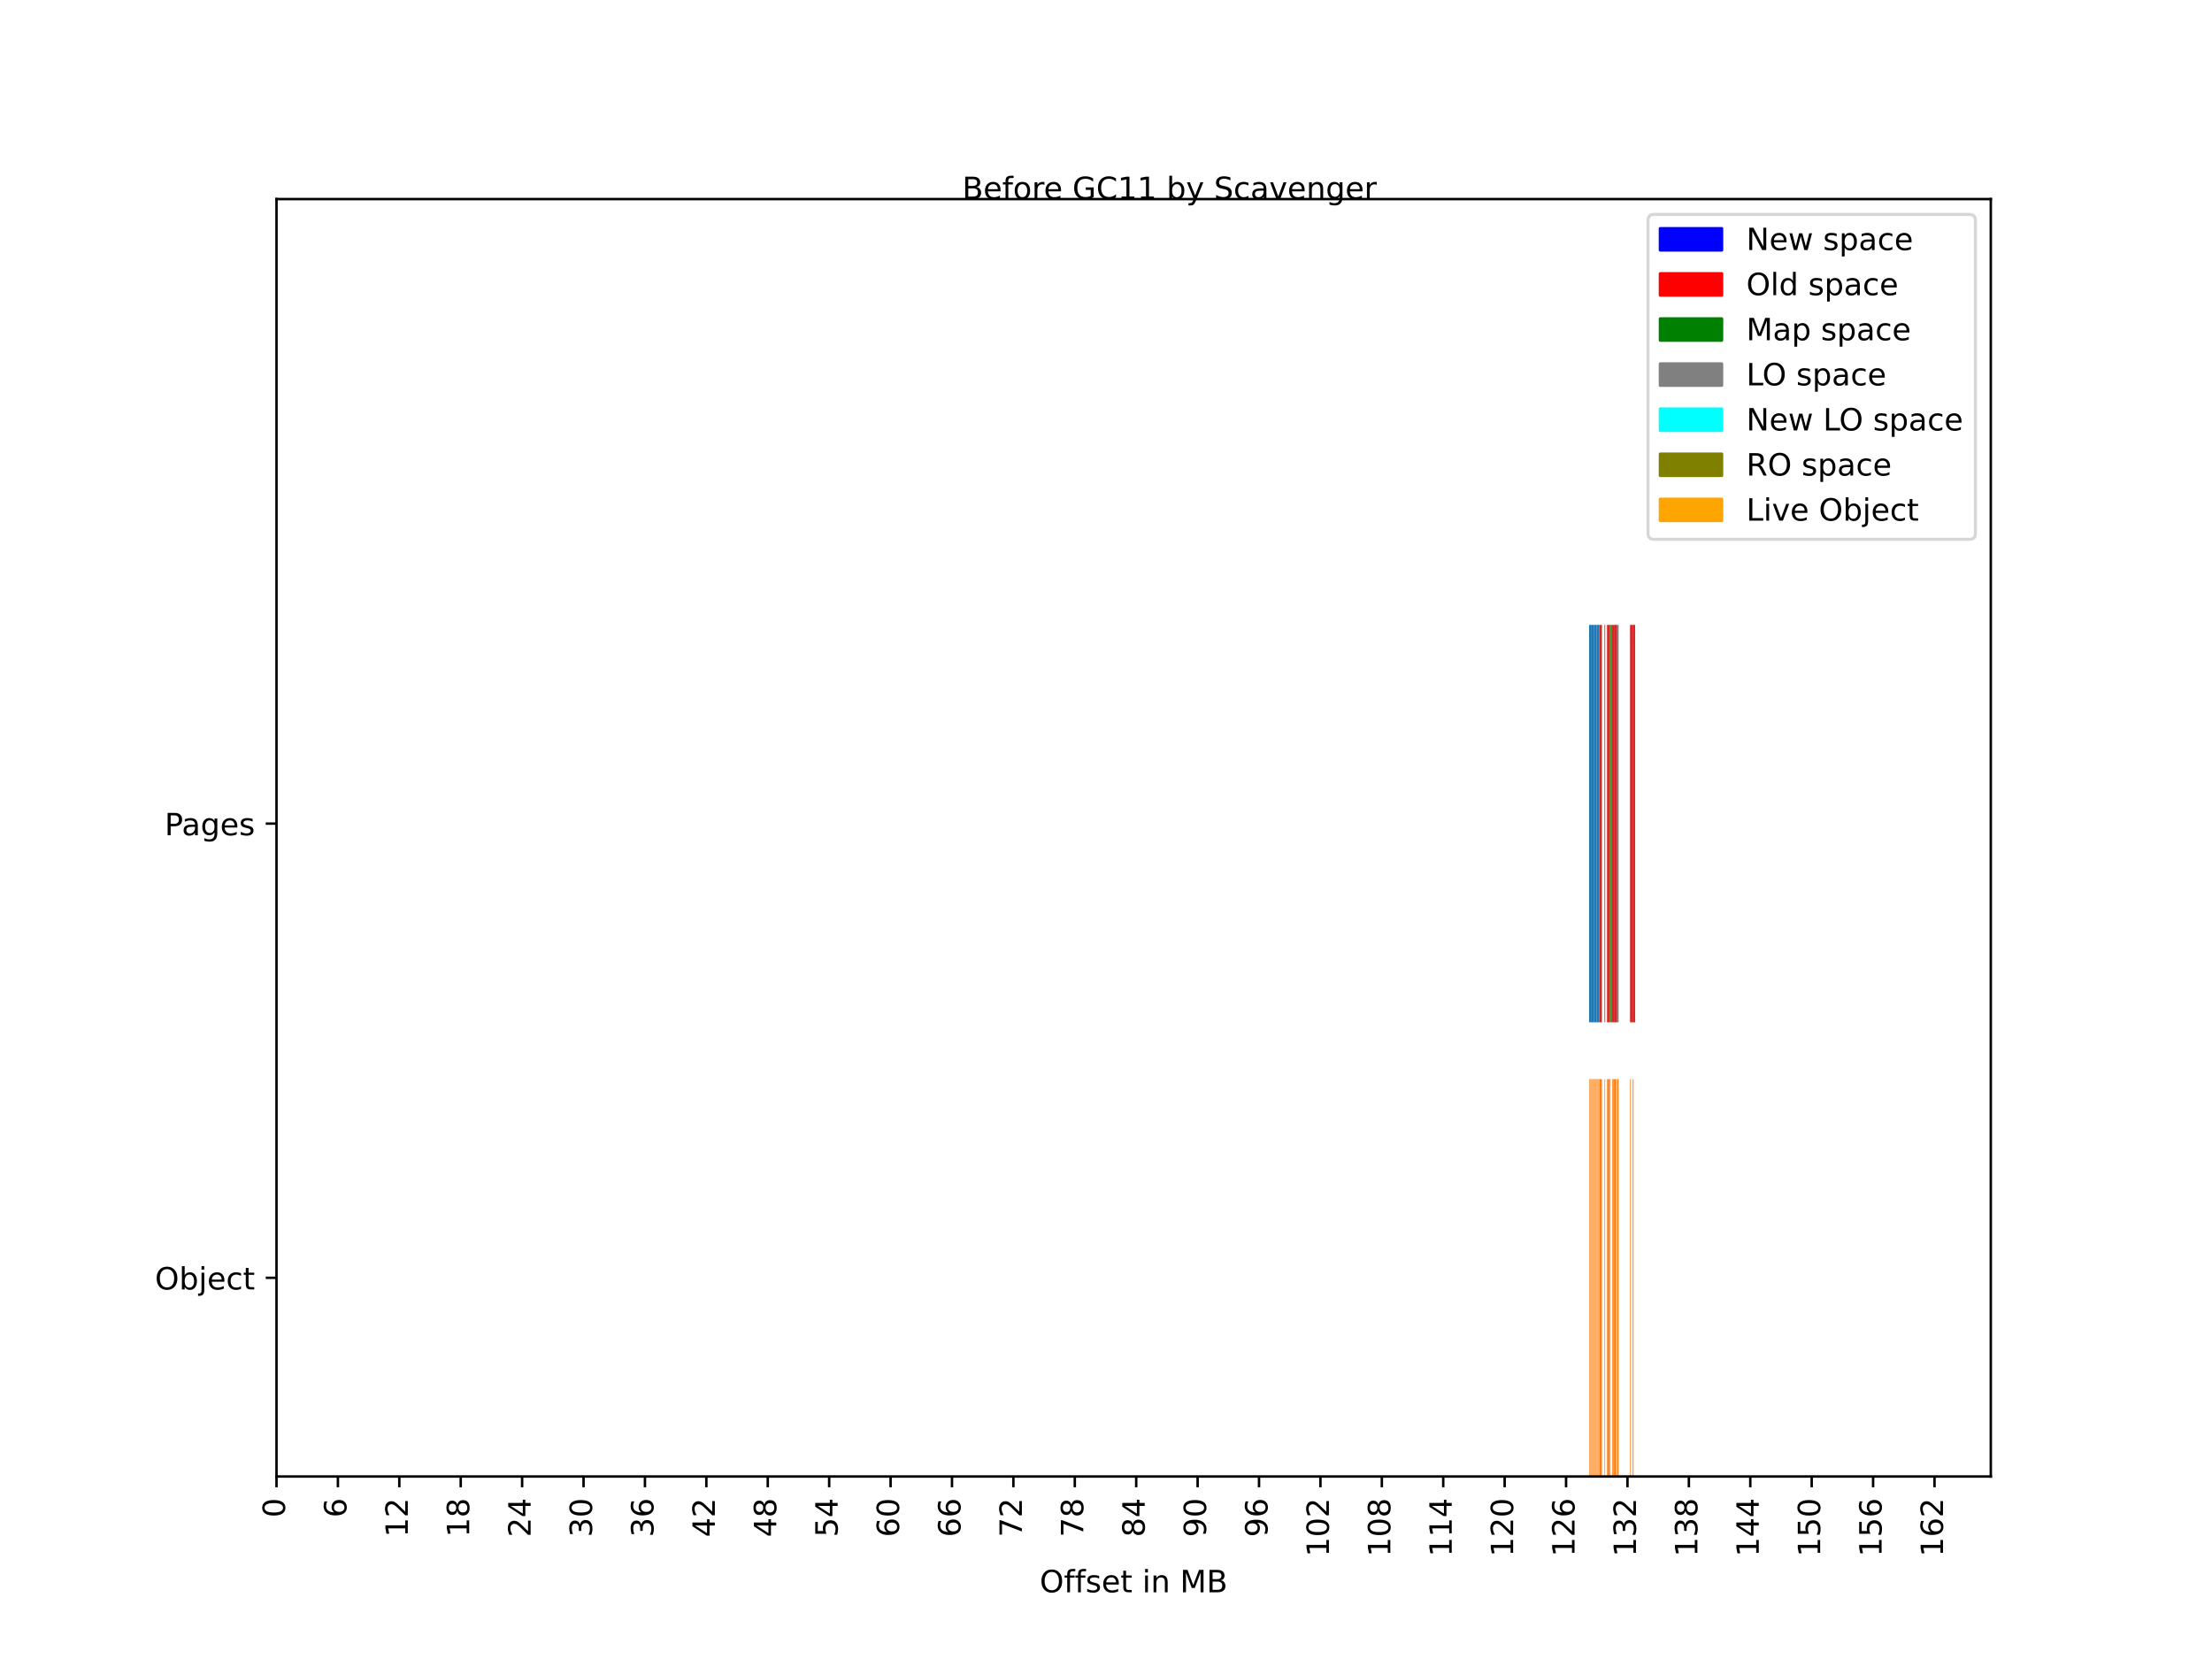 <?xml version="1.0" encoding="utf-8" standalone="no"?>
<!DOCTYPE svg PUBLIC "-//W3C//DTD SVG 1.1//EN"
  "http://www.w3.org/Graphics/SVG/1.1/DTD/svg11.dtd">
<!-- Created with matplotlib (https://matplotlib.org/) -->
<svg height="540pt" version="1.1" viewBox="0 0 720 540" width="720pt" xmlns="http://www.w3.org/2000/svg" xmlns:xlink="http://www.w3.org/1999/xlink">
 <defs>
  <style type="text/css">*{stroke-linecap:butt;stroke-linejoin:round;}</style>
 </defs>
 <g id="figure_1">
  <g id="patch_1">
   <path d="M 0 540 
L 720 540 
L 720 0 
L 0 0 
z
" style="fill:#ffffff;"/>
  </g>
  <g id="axes_1">
   <g id="patch_2">
    <path d="M 90 480.6 
L 648 480.6 
L 648 64.8 
L 90 64.8 
z
" style="fill:#ffffff;"/>
   </g>
   <g id="BrokenBarHCollection_1">
    <path clip-path="url(#pee67b979c6)" d="M 517.245 332.76 
L 517.245 203.4 
L 518.078 203.4 
L 518.078 332.76 
L 517.245 332.76 
z
" style="fill:#1f77b4;"/>
    <path clip-path="url(#pee67b979c6)" d="M 518.078 332.76 
L 518.078 203.4 
L 518.91 203.4 
L 518.91 332.76 
L 518.078 332.76 
z
" style="fill:#1f77b4;"/>
    <path clip-path="url(#pee67b979c6)" d="M 518.91 332.76 
L 518.91 203.4 
L 519.743 203.4 
L 519.743 332.76 
L 518.91 332.76 
z
" style="fill:#1f77b4;"/>
    <path clip-path="url(#pee67b979c6)" d="M 519.743 332.76 
L 519.743 203.4 
L 520.576 203.4 
L 520.576 332.76 
L 519.743 332.76 
z
" style="fill:#1f77b4;"/>
   </g>
   <g id="BrokenBarHCollection_2">
    <path clip-path="url(#pee67b979c6)" d="M 520.576 332.76 
L 520.576 203.4 
L 521.409 203.4 
L 521.409 332.76 
L 520.576 332.76 
z
" style="fill:#d62728;"/>
    <path clip-path="url(#pee67b979c6)" d="M 522.242 332.76 
L 522.242 203.4 
L 522.489 203.4 
L 522.489 332.76 
L 522.242 332.76 
z
" style="fill:#d62728;"/>
    <path clip-path="url(#pee67b979c6)" d="M 523.075 332.76 
L 523.075 203.4 
L 523.907 203.4 
L 523.907 332.76 
L 523.075 332.76 
z
" style="fill:#d62728;"/>
    <path clip-path="url(#pee67b979c6)" d="M 524.74 332.76 
L 524.74 203.4 
L 525.573 203.4 
L 525.573 332.76 
L 524.74 332.76 
z
" style="fill:#d62728;"/>
    <path clip-path="url(#pee67b979c6)" d="M 525.573 332.76 
L 525.573 203.4 
L 526.406 203.4 
L 526.406 332.76 
L 525.573 332.76 
z
" style="fill:#d62728;"/>
    <path clip-path="url(#pee67b979c6)" d="M 531.403 332.76 
L 531.403 203.4 
L 532.236 203.4 
L 532.236 332.76 
L 531.403 332.76 
z
" style="fill:#d62728;"/>
    <path clip-path="url(#pee67b979c6)" d="M 530.57 332.76 
L 530.57 203.4 
L 531.403 203.4 
L 531.403 332.76 
L 530.57 332.76 
z
" style="fill:#d62728;"/>
   </g>
   <g id="BrokenBarHCollection_3">
    <path clip-path="url(#pee67b979c6)" d="M 521.409 332.76 
L 521.409 203.4 
L 521.448 203.4 
L 521.448 332.76 
L 521.409 332.76 
z
" style="fill:#2ca02c;"/>
    <path clip-path="url(#pee67b979c6)" d="M 523.907 332.76 
L 523.907 203.4 
L 524.74 203.4 
L 524.74 332.76 
L 523.907 332.76 
z
" style="fill:#2ca02c;"/>
   </g>
   <g id="BrokenBarHCollection_4">
    <path clip-path="url(#pee67b979c6)" d="M 526.406 332.76 
L 526.406 203.4 
L 526.861 203.4 
L 526.861 332.76 
L 526.406 332.76 
z
" style="fill:#7f7f7f;"/>
   </g>
   <g id="BrokenBarHCollection_5"/>
   <g id="BrokenBarHCollection_6"/>
   <g id="BrokenBarHCollection_7">
    <path clip-path="url(#pee67b979c6)" d="M 517.272 480.6 
L 517.272 351.24 
L 517.392 351.24 
L 517.392 480.6 
L 517.272 480.6 
z
" style="fill:#ff7f0e;"/>
    <path clip-path="url(#pee67b979c6)" d="M 517.4 480.6 
L 517.4 351.24 
L 517.485 351.24 
L 517.485 480.6 
L 517.4 480.6 
z
" style="fill:#ff7f0e;"/>
    <path clip-path="url(#pee67b979c6)" d="M 517.493 480.6 
L 517.493 351.24 
L 517.578 351.24 
L 517.578 480.6 
L 517.493 480.6 
z
" style="fill:#ff7f0e;"/>
    <path clip-path="url(#pee67b979c6)" d="M 517.586 480.6 
L 517.586 351.24 
L 517.671 351.24 
L 517.671 480.6 
L 517.586 480.6 
z
" style="fill:#ff7f0e;"/>
    <path clip-path="url(#pee67b979c6)" d="M 517.679 480.6 
L 517.679 351.24 
L 517.763 351.24 
L 517.763 480.6 
L 517.679 480.6 
z
" style="fill:#ff7f0e;"/>
    <path clip-path="url(#pee67b979c6)" d="M 517.771 480.6 
L 517.771 351.24 
L 517.856 351.24 
L 517.856 480.6 
L 517.771 480.6 
z
" style="fill:#ff7f0e;"/>
    <path clip-path="url(#pee67b979c6)" d="M 517.864 480.6 
L 517.864 351.24 
L 517.949 351.24 
L 517.949 480.6 
L 517.864 480.6 
z
" style="fill:#ff7f0e;"/>
    <path clip-path="url(#pee67b979c6)" d="M 517.957 480.6 
L 517.957 351.24 
L 518.042 351.24 
L 518.042 480.6 
L 517.957 480.6 
z
" style="fill:#ff7f0e;"/>
    <path clip-path="url(#pee67b979c6)" d="M 518.05 480.6 
L 518.05 351.24 
L 518.078 351.24 
L 518.078 480.6 
L 518.05 480.6 
z
" style="fill:#ff7f0e;"/>
    <path clip-path="url(#pee67b979c6)" d="M 518.105 480.6 
L 518.105 351.24 
L 518.161 351.24 
L 518.161 480.6 
L 518.105 480.6 
z
" style="fill:#ff7f0e;"/>
    <path clip-path="url(#pee67b979c6)" d="M 518.169 480.6 
L 518.169 351.24 
L 518.254 351.24 
L 518.254 480.6 
L 518.169 480.6 
z
" style="fill:#ff7f0e;"/>
    <path clip-path="url(#pee67b979c6)" d="M 518.262 480.6 
L 518.262 351.24 
L 518.347 351.24 
L 518.347 480.6 
L 518.262 480.6 
z
" style="fill:#ff7f0e;"/>
    <path clip-path="url(#pee67b979c6)" d="M 518.355 480.6 
L 518.355 351.24 
L 518.439 351.24 
L 518.439 480.6 
L 518.355 480.6 
z
" style="fill:#ff7f0e;"/>
    <path clip-path="url(#pee67b979c6)" d="M 518.448 480.6 
L 518.448 351.24 
L 518.532 351.24 
L 518.532 480.6 
L 518.448 480.6 
z
" style="fill:#ff7f0e;"/>
    <path clip-path="url(#pee67b979c6)" d="M 518.54 480.6 
L 518.54 351.24 
L 518.625 351.24 
L 518.625 480.6 
L 518.54 480.6 
z
" style="fill:#ff7f0e;"/>
    <path clip-path="url(#pee67b979c6)" d="M 518.633 480.6 
L 518.633 351.24 
L 518.718 351.24 
L 518.718 480.6 
L 518.633 480.6 
z
" style="fill:#ff7f0e;"/>
    <path clip-path="url(#pee67b979c6)" d="M 518.726 480.6 
L 518.726 351.24 
L 518.81 351.24 
L 518.81 480.6 
L 518.726 480.6 
z
" style="fill:#ff7f0e;"/>
    <path clip-path="url(#pee67b979c6)" d="M 518.819 480.6 
L 518.819 351.24 
L 518.898 351.24 
L 518.898 480.6 
L 518.819 480.6 
z
" style="fill:#ff7f0e;"/>
    <path clip-path="url(#pee67b979c6)" d="M 518.937 480.6 
L 518.937 351.24 
L 518.942 351.24 
L 518.942 480.6 
L 518.937 480.6 
z
" style="fill:#ff7f0e;"/>
    <path clip-path="url(#pee67b979c6)" d="M 518.95 480.6 
L 518.95 351.24 
L 519.035 351.24 
L 519.035 480.6 
L 518.95 480.6 
z
" style="fill:#ff7f0e;"/>
    <path clip-path="url(#pee67b979c6)" d="M 519.043 480.6 
L 519.043 351.24 
L 519.128 351.24 
L 519.128 480.6 
L 519.043 480.6 
z
" style="fill:#ff7f0e;"/>
    <path clip-path="url(#pee67b979c6)" d="M 519.136 480.6 
L 519.136 351.24 
L 519.22 351.24 
L 519.22 480.6 
L 519.136 480.6 
z
" style="fill:#ff7f0e;"/>
    <path clip-path="url(#pee67b979c6)" d="M 519.229 480.6 
L 519.229 351.24 
L 519.313 351.24 
L 519.313 480.6 
L 519.229 480.6 
z
" style="fill:#ff7f0e;"/>
    <path clip-path="url(#pee67b979c6)" d="M 519.321 480.6 
L 519.321 351.24 
L 519.406 351.24 
L 519.406 480.6 
L 519.321 480.6 
z
" style="fill:#ff7f0e;"/>
    <path clip-path="url(#pee67b979c6)" d="M 519.414 480.6 
L 519.414 351.24 
L 519.498 351.24 
L 519.498 480.6 
L 519.414 480.6 
z
" style="fill:#ff7f0e;"/>
    <path clip-path="url(#pee67b979c6)" d="M 519.507 480.6 
L 519.507 351.24 
L 519.552 351.24 
L 519.552 480.6 
L 519.507 480.6 
z
" style="fill:#ff7f0e;"/>
    <path clip-path="url(#pee67b979c6)" d="M 519.552 480.6 
L 519.552 351.24 
L 519.553 351.24 
L 519.553 480.6 
L 519.552 480.6 
z
" style="fill:#ff7f0e;"/>
    <path clip-path="url(#pee67b979c6)" d="M 519.553 480.6 
L 519.553 351.24 
L 519.553 351.24 
L 519.553 480.6 
L 519.553 480.6 
z
" style="fill:#ff7f0e;"/>
    <path clip-path="url(#pee67b979c6)" d="M 519.553 480.6 
L 519.553 351.24 
L 519.554 351.24 
L 519.554 480.6 
L 519.553 480.6 
z
" style="fill:#ff7f0e;"/>
    <path clip-path="url(#pee67b979c6)" d="M 519.554 480.6 
L 519.554 351.24 
L 519.554 351.24 
L 519.554 480.6 
L 519.554 480.6 
z
" style="fill:#ff7f0e;"/>
    <path clip-path="url(#pee67b979c6)" d="M 519.554 480.6 
L 519.554 351.24 
L 519.596 351.24 
L 519.596 480.6 
L 519.554 480.6 
z
" style="fill:#ff7f0e;"/>
    <path clip-path="url(#pee67b979c6)" d="M 519.604 480.6 
L 519.604 351.24 
L 519.687 351.24 
L 519.687 480.6 
L 519.604 480.6 
z
" style="fill:#ff7f0e;"/>
    <path clip-path="url(#pee67b979c6)" d="M 519.696 480.6 
L 519.696 351.24 
L 519.743 351.24 
L 519.743 480.6 
L 519.696 480.6 
z
" style="fill:#ff7f0e;"/>
    <path clip-path="url(#pee67b979c6)" d="M 519.77 480.6 
L 519.77 351.24 
L 519.806 351.24 
L 519.806 480.6 
L 519.77 480.6 
z
" style="fill:#ff7f0e;"/>
    <path clip-path="url(#pee67b979c6)" d="M 519.814 480.6 
L 519.814 351.24 
L 519.896 351.24 
L 519.896 480.6 
L 519.814 480.6 
z
" style="fill:#ff7f0e;"/>
    <path clip-path="url(#pee67b979c6)" d="M 519.905 480.6 
L 519.905 351.24 
L 519.986 351.24 
L 519.986 480.6 
L 519.905 480.6 
z
" style="fill:#ff7f0e;"/>
    <path clip-path="url(#pee67b979c6)" d="M 519.995 480.6 
L 519.995 351.24 
L 520.076 351.24 
L 520.076 480.6 
L 519.995 480.6 
z
" style="fill:#ff7f0e;"/>
    <path clip-path="url(#pee67b979c6)" d="M 520.085 480.6 
L 520.085 351.24 
L 520.165 351.24 
L 520.165 480.6 
L 520.085 480.6 
z
" style="fill:#ff7f0e;"/>
    <path clip-path="url(#pee67b979c6)" d="M 520.174 480.6 
L 520.174 351.24 
L 520.253 351.24 
L 520.253 480.6 
L 520.174 480.6 
z
" style="fill:#ff7f0e;"/>
    <path clip-path="url(#pee67b979c6)" d="M 520.263 480.6 
L 520.263 351.24 
L 520.341 351.24 
L 520.341 480.6 
L 520.263 480.6 
z
" style="fill:#ff7f0e;"/>
    <path clip-path="url(#pee67b979c6)" d="M 520.351 480.6 
L 520.351 351.24 
L 520.429 351.24 
L 520.429 480.6 
L 520.351 480.6 
z
" style="fill:#ff7f0e;"/>
    <path clip-path="url(#pee67b979c6)" d="M 520.438 480.6 
L 520.438 351.24 
L 520.515 351.24 
L 520.515 480.6 
L 520.438 480.6 
z
" style="fill:#ff7f0e;"/>
    <path clip-path="url(#pee67b979c6)" d="M 520.525 480.6 
L 520.525 351.24 
L 520.576 351.24 
L 520.576 480.6 
L 520.525 480.6 
z
" style="fill:#ff7f0e;"/>
   </g>
   <g id="BrokenBarHCollection_8">
    <path clip-path="url(#pee67b979c6)" d="M 520.603 480.6 
L 520.603 351.24 
L 521.409 351.24 
L 521.409 480.6 
L 520.603 480.6 
z
" style="fill:#ff7f0e;"/>
    <path clip-path="url(#pee67b979c6)" d="M 522.269 480.6 
L 522.269 351.24 
L 522.477 351.24 
L 522.477 480.6 
L 522.269 480.6 
z
" style="fill:#ff7f0e;"/>
    <path clip-path="url(#pee67b979c6)" d="M 523.102 480.6 
L 523.102 351.24 
L 523.783 351.24 
L 523.783 480.6 
L 523.102 480.6 
z
" style="fill:#ff7f0e;"/>
    <path clip-path="url(#pee67b979c6)" d="M 523.783 480.6 
L 523.783 351.24 
L 523.784 351.24 
L 523.784 480.6 
L 523.783 480.6 
z
" style="fill:#ff7f0e;"/>
    <path clip-path="url(#pee67b979c6)" d="M 523.784 480.6 
L 523.784 351.24 
L 523.796 351.24 
L 523.796 480.6 
L 523.784 480.6 
z
" style="fill:#ff7f0e;"/>
    <path clip-path="url(#pee67b979c6)" d="M 523.796 480.6 
L 523.796 351.24 
L 523.803 351.24 
L 523.803 480.6 
L 523.796 480.6 
z
" style="fill:#ff7f0e;"/>
    <path clip-path="url(#pee67b979c6)" d="M 523.803 480.6 
L 523.803 351.24 
L 523.819 351.24 
L 523.819 480.6 
L 523.803 480.6 
z
" style="fill:#ff7f0e;"/>
    <path clip-path="url(#pee67b979c6)" d="M 523.819 480.6 
L 523.819 351.24 
L 523.819 351.24 
L 523.819 480.6 
L 523.819 480.6 
z
" style="fill:#ff7f0e;"/>
    <path clip-path="url(#pee67b979c6)" d="M 523.819 480.6 
L 523.819 351.24 
L 523.819 351.24 
L 523.819 480.6 
L 523.819 480.6 
z
" style="fill:#ff7f0e;"/>
    <path clip-path="url(#pee67b979c6)" d="M 523.819 480.6 
L 523.819 351.24 
L 523.819 351.24 
L 523.819 480.6 
L 523.819 480.6 
z
" style="fill:#ff7f0e;"/>
    <path clip-path="url(#pee67b979c6)" d="M 523.819 480.6 
L 523.819 351.24 
L 523.819 351.24 
L 523.819 480.6 
L 523.819 480.6 
z
" style="fill:#ff7f0e;"/>
    <path clip-path="url(#pee67b979c6)" d="M 523.819 480.6 
L 523.819 351.24 
L 523.819 351.24 
L 523.819 480.6 
L 523.819 480.6 
z
" style="fill:#ff7f0e;"/>
    <path clip-path="url(#pee67b979c6)" d="M 523.819 480.6 
L 523.819 351.24 
L 523.82 351.24 
L 523.82 480.6 
L 523.819 480.6 
z
" style="fill:#ff7f0e;"/>
    <path clip-path="url(#pee67b979c6)" d="M 523.82 480.6 
L 523.82 351.24 
L 523.82 351.24 
L 523.82 480.6 
L 523.82 480.6 
z
" style="fill:#ff7f0e;"/>
    <path clip-path="url(#pee67b979c6)" d="M 523.82 480.6 
L 523.82 351.24 
L 523.821 351.24 
L 523.821 480.6 
L 523.82 480.6 
z
" style="fill:#ff7f0e;"/>
    <path clip-path="url(#pee67b979c6)" d="M 523.821 480.6 
L 523.821 351.24 
L 523.821 351.24 
L 523.821 480.6 
L 523.821 480.6 
z
" style="fill:#ff7f0e;"/>
    <path clip-path="url(#pee67b979c6)" d="M 523.821 480.6 
L 523.821 351.24 
L 523.822 351.24 
L 523.822 480.6 
L 523.821 480.6 
z
" style="fill:#ff7f0e;"/>
    <path clip-path="url(#pee67b979c6)" d="M 523.822 480.6 
L 523.822 351.24 
L 523.822 351.24 
L 523.822 480.6 
L 523.822 480.6 
z
" style="fill:#ff7f0e;"/>
    <path clip-path="url(#pee67b979c6)" d="M 523.822 480.6 
L 523.822 351.24 
L 523.823 351.24 
L 523.823 480.6 
L 523.822 480.6 
z
" style="fill:#ff7f0e;"/>
    <path clip-path="url(#pee67b979c6)" d="M 523.823 480.6 
L 523.823 351.24 
L 523.823 351.24 
L 523.823 480.6 
L 523.823 480.6 
z
" style="fill:#ff7f0e;"/>
    <path clip-path="url(#pee67b979c6)" d="M 523.823 480.6 
L 523.823 351.24 
L 523.823 351.24 
L 523.823 480.6 
L 523.823 480.6 
z
" style="fill:#ff7f0e;"/>
    <path clip-path="url(#pee67b979c6)" d="M 523.823 480.6 
L 523.823 351.24 
L 523.845 351.24 
L 523.845 480.6 
L 523.823 480.6 
z
" style="fill:#ff7f0e;"/>
    <path clip-path="url(#pee67b979c6)" d="M 523.845 480.6 
L 523.845 351.24 
L 523.866 351.24 
L 523.866 480.6 
L 523.845 480.6 
z
" style="fill:#ff7f0e;"/>
    <path clip-path="url(#pee67b979c6)" d="M 523.866 480.6 
L 523.866 351.24 
L 523.866 351.24 
L 523.866 480.6 
L 523.866 480.6 
z
" style="fill:#ff7f0e;"/>
    <path clip-path="url(#pee67b979c6)" d="M 523.866 480.6 
L 523.866 351.24 
L 523.867 351.24 
L 523.867 480.6 
L 523.866 480.6 
z
" style="fill:#ff7f0e;"/>
    <path clip-path="url(#pee67b979c6)" d="M 523.867 480.6 
L 523.867 351.24 
L 523.867 351.24 
L 523.867 480.6 
L 523.867 480.6 
z
" style="fill:#ff7f0e;"/>
    <path clip-path="url(#pee67b979c6)" d="M 523.867 480.6 
L 523.867 351.24 
L 523.869 351.24 
L 523.869 480.6 
L 523.867 480.6 
z
" style="fill:#ff7f0e;"/>
    <path clip-path="url(#pee67b979c6)" d="M 523.869 480.6 
L 523.869 351.24 
L 523.87 351.24 
L 523.87 480.6 
L 523.869 480.6 
z
" style="fill:#ff7f0e;"/>
    <path clip-path="url(#pee67b979c6)" d="M 523.87 480.6 
L 523.87 351.24 
L 523.87 351.24 
L 523.87 480.6 
L 523.87 480.6 
z
" style="fill:#ff7f0e;"/>
    <path clip-path="url(#pee67b979c6)" d="M 523.87 480.6 
L 523.87 351.24 
L 523.871 351.24 
L 523.871 480.6 
L 523.87 480.6 
z
" style="fill:#ff7f0e;"/>
    <path clip-path="url(#pee67b979c6)" d="M 523.871 480.6 
L 523.871 351.24 
L 523.871 351.24 
L 523.871 480.6 
L 523.871 480.6 
z
" style="fill:#ff7f0e;"/>
    <path clip-path="url(#pee67b979c6)" d="M 523.871 480.6 
L 523.871 351.24 
L 523.874 351.24 
L 523.874 480.6 
L 523.871 480.6 
z
" style="fill:#ff7f0e;"/>
    <path clip-path="url(#pee67b979c6)" d="M 523.874 480.6 
L 523.874 351.24 
L 523.875 351.24 
L 523.875 480.6 
L 523.874 480.6 
z
" style="fill:#ff7f0e;"/>
    <path clip-path="url(#pee67b979c6)" d="M 523.875 480.6 
L 523.875 351.24 
L 523.9 351.24 
L 523.9 480.6 
L 523.875 480.6 
z
" style="fill:#ff7f0e;"/>
    <path clip-path="url(#pee67b979c6)" d="M 523.9 480.6 
L 523.9 351.24 
L 523.907 351.24 
L 523.907 480.6 
L 523.9 480.6 
z
" style="fill:#ff7f0e;"/>
    <path clip-path="url(#pee67b979c6)" d="M 524.767 480.6 
L 524.767 351.24 
L 524.976 351.24 
L 524.976 480.6 
L 524.767 480.6 
z
" style="fill:#ff7f0e;"/>
    <path clip-path="url(#pee67b979c6)" d="M 524.976 480.6 
L 524.976 351.24 
L 524.977 351.24 
L 524.977 480.6 
L 524.976 480.6 
z
" style="fill:#ff7f0e;"/>
    <path clip-path="url(#pee67b979c6)" d="M 524.977 480.6 
L 524.977 351.24 
L 525.041 351.24 
L 525.041 480.6 
L 524.977 480.6 
z
" style="fill:#ff7f0e;"/>
    <path clip-path="url(#pee67b979c6)" d="M 525.041 480.6 
L 525.041 351.24 
L 525.041 351.24 
L 525.041 480.6 
L 525.041 480.6 
z
" style="fill:#ff7f0e;"/>
    <path clip-path="url(#pee67b979c6)" d="M 525.041 480.6 
L 525.041 351.24 
L 525.067 351.24 
L 525.067 480.6 
L 525.041 480.6 
z
" style="fill:#ff7f0e;"/>
    <path clip-path="url(#pee67b979c6)" d="M 525.067 480.6 
L 525.067 351.24 
L 525.067 351.24 
L 525.067 480.6 
L 525.067 480.6 
z
" style="fill:#ff7f0e;"/>
    <path clip-path="url(#pee67b979c6)" d="M 525.067 480.6 
L 525.067 351.24 
L 525.067 351.24 
L 525.067 480.6 
L 525.067 480.6 
z
" style="fill:#ff7f0e;"/>
    <path clip-path="url(#pee67b979c6)" d="M 525.067 480.6 
L 525.067 351.24 
L 525.1 351.24 
L 525.1 480.6 
L 525.067 480.6 
z
" style="fill:#ff7f0e;"/>
    <path clip-path="url(#pee67b979c6)" d="M 525.1 480.6 
L 525.1 351.24 
L 525.1 351.24 
L 525.1 480.6 
L 525.1 480.6 
z
" style="fill:#ff7f0e;"/>
    <path clip-path="url(#pee67b979c6)" d="M 525.1 480.6 
L 525.1 351.24 
L 525.573 351.24 
L 525.573 480.6 
L 525.1 480.6 
z
" style="fill:#ff7f0e;"/>
    <path clip-path="url(#pee67b979c6)" d="M 525.6 480.6 
L 525.6 351.24 
L 526.05 351.24 
L 526.05 480.6 
L 525.6 480.6 
z
" style="fill:#ff7f0e;"/>
    <path clip-path="url(#pee67b979c6)" d="M 526.05 480.6 
L 526.05 351.24 
L 526.05 351.24 
L 526.05 480.6 
L 526.05 480.6 
z
" style="fill:#ff7f0e;"/>
    <path clip-path="url(#pee67b979c6)" d="M 526.051 480.6 
L 526.051 351.24 
L 526.052 351.24 
L 526.052 480.6 
L 526.051 480.6 
z
" style="fill:#ff7f0e;"/>
    <path clip-path="url(#pee67b979c6)" d="M 526.052 480.6 
L 526.052 351.24 
L 526.052 351.24 
L 526.052 480.6 
L 526.052 480.6 
z
" style="fill:#ff7f0e;"/>
    <path clip-path="url(#pee67b979c6)" d="M 526.052 480.6 
L 526.052 351.24 
L 526.052 351.24 
L 526.052 480.6 
L 526.052 480.6 
z
" style="fill:#ff7f0e;"/>
    <path clip-path="url(#pee67b979c6)" d="M 526.052 480.6 
L 526.052 351.24 
L 526.057 351.24 
L 526.057 480.6 
L 526.052 480.6 
z
" style="fill:#ff7f0e;"/>
    <path clip-path="url(#pee67b979c6)" d="M 526.057 480.6 
L 526.057 351.24 
L 526.059 351.24 
L 526.059 480.6 
L 526.057 480.6 
z
" style="fill:#ff7f0e;"/>
    <path clip-path="url(#pee67b979c6)" d="M 526.059 480.6 
L 526.059 351.24 
L 526.059 351.24 
L 526.059 480.6 
L 526.059 480.6 
z
" style="fill:#ff7f0e;"/>
    <path clip-path="url(#pee67b979c6)" d="M 526.059 480.6 
L 526.059 351.24 
L 526.063 351.24 
L 526.063 480.6 
L 526.059 480.6 
z
" style="fill:#ff7f0e;"/>
    <path clip-path="url(#pee67b979c6)" d="M 526.063 480.6 
L 526.063 351.24 
L 526.065 351.24 
L 526.065 480.6 
L 526.063 480.6 
z
" style="fill:#ff7f0e;"/>
    <path clip-path="url(#pee67b979c6)" d="M 526.065 480.6 
L 526.065 351.24 
L 526.065 351.24 
L 526.065 480.6 
L 526.065 480.6 
z
" style="fill:#ff7f0e;"/>
    <path clip-path="url(#pee67b979c6)" d="M 526.065 480.6 
L 526.065 351.24 
L 526.066 351.24 
L 526.066 480.6 
L 526.065 480.6 
z
" style="fill:#ff7f0e;"/>
    <path clip-path="url(#pee67b979c6)" d="M 526.066 480.6 
L 526.066 351.24 
L 526.069 351.24 
L 526.069 480.6 
L 526.066 480.6 
z
" style="fill:#ff7f0e;"/>
    <path clip-path="url(#pee67b979c6)" d="M 526.069 480.6 
L 526.069 351.24 
L 526.07 351.24 
L 526.07 480.6 
L 526.069 480.6 
z
" style="fill:#ff7f0e;"/>
    <path clip-path="url(#pee67b979c6)" d="M 526.07 480.6 
L 526.07 351.24 
L 526.073 351.24 
L 526.073 480.6 
L 526.07 480.6 
z
" style="fill:#ff7f0e;"/>
    <path clip-path="url(#pee67b979c6)" d="M 526.073 480.6 
L 526.073 351.24 
L 526.076 351.24 
L 526.076 480.6 
L 526.073 480.6 
z
" style="fill:#ff7f0e;"/>
    <path clip-path="url(#pee67b979c6)" d="M 526.076 480.6 
L 526.076 351.24 
L 526.082 351.24 
L 526.082 480.6 
L 526.076 480.6 
z
" style="fill:#ff7f0e;"/>
    <path clip-path="url(#pee67b979c6)" d="M 526.082 480.6 
L 526.082 351.24 
L 526.087 351.24 
L 526.087 480.6 
L 526.082 480.6 
z
" style="fill:#ff7f0e;"/>
    <path clip-path="url(#pee67b979c6)" d="M 526.087 480.6 
L 526.087 351.24 
L 526.095 351.24 
L 526.095 480.6 
L 526.087 480.6 
z
" style="fill:#ff7f0e;"/>
    <path clip-path="url(#pee67b979c6)" d="M 526.095 480.6 
L 526.095 351.24 
L 526.098 351.24 
L 526.098 480.6 
L 526.095 480.6 
z
" style="fill:#ff7f0e;"/>
    <path clip-path="url(#pee67b979c6)" d="M 526.098 480.6 
L 526.098 351.24 
L 526.106 351.24 
L 526.106 480.6 
L 526.098 480.6 
z
" style="fill:#ff7f0e;"/>
    <path clip-path="url(#pee67b979c6)" d="M 526.106 480.6 
L 526.106 351.24 
L 526.106 351.24 
L 526.106 480.6 
L 526.106 480.6 
z
" style="fill:#ff7f0e;"/>
    <path clip-path="url(#pee67b979c6)" d="M 526.106 480.6 
L 526.106 351.24 
L 526.107 351.24 
L 526.107 480.6 
L 526.106 480.6 
z
" style="fill:#ff7f0e;"/>
    <path clip-path="url(#pee67b979c6)" d="M 526.107 480.6 
L 526.107 351.24 
L 526.107 351.24 
L 526.107 480.6 
L 526.107 480.6 
z
" style="fill:#ff7f0e;"/>
    <path clip-path="url(#pee67b979c6)" d="M 526.107 480.6 
L 526.107 351.24 
L 526.145 351.24 
L 526.145 480.6 
L 526.107 480.6 
z
" style="fill:#ff7f0e;"/>
    <path clip-path="url(#pee67b979c6)" d="M 526.145 480.6 
L 526.145 351.24 
L 526.167 351.24 
L 526.167 480.6 
L 526.145 480.6 
z
" style="fill:#ff7f0e;"/>
    <path clip-path="url(#pee67b979c6)" d="M 526.167 480.6 
L 526.167 351.24 
L 526.229 351.24 
L 526.229 480.6 
L 526.167 480.6 
z
" style="fill:#ff7f0e;"/>
    <path clip-path="url(#pee67b979c6)" d="M 526.229 480.6 
L 526.229 351.24 
L 526.282 351.24 
L 526.282 480.6 
L 526.229 480.6 
z
" style="fill:#ff7f0e;"/>
    <path clip-path="url(#pee67b979c6)" d="M 531.43 480.6 
L 531.43 351.24 
L 531.71 351.24 
L 531.71 480.6 
L 531.43 480.6 
z
" style="fill:#ff7f0e;"/>
    <path clip-path="url(#pee67b979c6)" d="M 530.597 480.6 
L 530.597 351.24 
L 530.852 351.24 
L 530.852 480.6 
L 530.597 480.6 
z
" style="fill:#ff7f0e;"/>
   </g>
   <g id="BrokenBarHCollection_9">
    <path clip-path="url(#pee67b979c6)" d="M 521.436 480.6 
L 521.436 351.24 
L 521.437 351.24 
L 521.437 480.6 
L 521.436 480.6 
z
" style="fill:#ff7f0e;"/>
    <path clip-path="url(#pee67b979c6)" d="M 523.934 480.6 
L 523.934 351.24 
L 524.19 351.24 
L 524.19 480.6 
L 523.934 480.6 
z
" style="fill:#ff7f0e;"/>
   </g>
   <g id="BrokenBarHCollection_10">
    <path clip-path="url(#pee67b979c6)" d="M 526.433 480.6 
L 526.433 351.24 
L 526.849 351.24 
L 526.849 480.6 
L 526.433 480.6 
z
" style="fill:#ff7f0e;"/>
   </g>
   <g id="BrokenBarHCollection_11"/>
   <g id="BrokenBarHCollection_12"/>
   <g id="matplotlib.axis_1">
    <g id="xtick_1">
     <g id="line2d_1">
      <defs>
       <path d="M 0 0 
L 0 3.5 
" id="m5b1668b50a" style="stroke:#000000;stroke-width:0.8;"/>
      </defs>
      <g>
       <use style="stroke:#000000;stroke-width:0.8;" x="90" xlink:href="#m5b1668b50a" y="480.6"/>
      </g>
     </g>
     <g id="text_1">
      <!-- 0 -->
      <g transform="translate(92.759 493.962)rotate(-90)scale(0.1 -0.1)">
       <defs>
        <path d="M 31.781 66.406 
Q 24.172 66.406 20.328 58.906 
Q 16.5 51.422 16.5 36.375 
Q 16.5 21.391 20.328 13.891 
Q 24.172 6.391 31.781 6.391 
Q 39.453 6.391 43.281 13.891 
Q 47.125 21.391 47.125 36.375 
Q 47.125 51.422 43.281 58.906 
Q 39.453 66.406 31.781 66.406 
z
M 31.781 74.219 
Q 44.047 74.219 50.516 64.516 
Q 56.984 54.828 56.984 36.375 
Q 56.984 17.969 50.516 8.266 
Q 44.047 -1.422 31.781 -1.422 
Q 19.531 -1.422 13.062 8.266 
Q 6.594 17.969 6.594 36.375 
Q 6.594 54.828 13.062 64.516 
Q 19.531 74.219 31.781 74.219 
z
" id="DejaVuSans-48"/>
       </defs>
       <use xlink:href="#DejaVuSans-48"/>
      </g>
     </g>
    </g>
    <g id="xtick_2">
     <g id="line2d_2">
      <g>
       <use style="stroke:#000000;stroke-width:0.8;" x="109.988" xlink:href="#m5b1668b50a" y="480.6"/>
      </g>
     </g>
     <g id="text_2">
      <!-- 6 -->
      <g transform="translate(112.747 493.962)rotate(-90)scale(0.1 -0.1)">
       <defs>
        <path d="M 33.016 40.375 
Q 26.375 40.375 22.484 35.828 
Q 18.609 31.297 18.609 23.391 
Q 18.609 15.531 22.484 10.953 
Q 26.375 6.391 33.016 6.391 
Q 39.656 6.391 43.531 10.953 
Q 47.406 15.531 47.406 23.391 
Q 47.406 31.297 43.531 35.828 
Q 39.656 40.375 33.016 40.375 
z
M 52.594 71.297 
L 52.594 62.312 
Q 48.875 64.062 45.094 64.984 
Q 41.312 65.922 37.594 65.922 
Q 27.828 65.922 22.672 59.328 
Q 17.531 52.734 16.797 39.406 
Q 19.672 43.656 24.016 45.922 
Q 28.375 48.188 33.594 48.188 
Q 44.578 48.188 50.953 41.516 
Q 57.328 34.859 57.328 23.391 
Q 57.328 12.156 50.688 5.359 
Q 44.047 -1.422 33.016 -1.422 
Q 20.359 -1.422 13.672 8.266 
Q 6.984 17.969 6.984 36.375 
Q 6.984 53.656 15.188 63.938 
Q 23.391 74.219 37.203 74.219 
Q 40.922 74.219 44.703 73.484 
Q 48.484 72.75 52.594 71.297 
z
" id="DejaVuSans-54"/>
       </defs>
       <use xlink:href="#DejaVuSans-54"/>
      </g>
     </g>
    </g>
    <g id="xtick_3">
     <g id="line2d_3">
      <g>
       <use style="stroke:#000000;stroke-width:0.8;" x="129.976" xlink:href="#m5b1668b50a" y="480.6"/>
      </g>
     </g>
     <g id="text_3">
      <!-- 12 -->
      <g transform="translate(132.735 500.325)rotate(-90)scale(0.1 -0.1)">
       <defs>
        <path d="M 12.406 8.297 
L 28.516 8.297 
L 28.516 63.922 
L 10.984 60.406 
L 10.984 69.391 
L 28.422 72.906 
L 38.281 72.906 
L 38.281 8.297 
L 54.391 8.297 
L 54.391 0 
L 12.406 0 
z
" id="DejaVuSans-49"/>
        <path d="M 19.188 8.297 
L 53.609 8.297 
L 53.609 0 
L 7.328 0 
L 7.328 8.297 
Q 12.938 14.109 22.625 23.891 
Q 32.328 33.688 34.812 36.531 
Q 39.547 41.844 41.422 45.531 
Q 43.312 49.219 43.312 52.781 
Q 43.312 58.594 39.234 62.25 
Q 35.156 65.922 28.609 65.922 
Q 23.969 65.922 18.812 64.312 
Q 13.672 62.703 7.812 59.422 
L 7.812 69.391 
Q 13.766 71.781 18.938 73 
Q 24.125 74.219 28.422 74.219 
Q 39.75 74.219 46.484 68.547 
Q 53.219 62.891 53.219 53.422 
Q 53.219 48.922 51.531 44.891 
Q 49.859 40.875 45.406 35.406 
Q 44.188 33.984 37.641 27.219 
Q 31.109 20.453 19.188 8.297 
z
" id="DejaVuSans-50"/>
       </defs>
       <use xlink:href="#DejaVuSans-49"/>
       <use x="63.623" xlink:href="#DejaVuSans-50"/>
      </g>
     </g>
    </g>
    <g id="xtick_4">
     <g id="line2d_4">
      <g>
       <use style="stroke:#000000;stroke-width:0.8;" x="149.964" xlink:href="#m5b1668b50a" y="480.6"/>
      </g>
     </g>
     <g id="text_4">
      <!-- 18 -->
      <g transform="translate(152.724 500.325)rotate(-90)scale(0.1 -0.1)">
       <defs>
        <path d="M 31.781 34.625 
Q 24.75 34.625 20.719 30.859 
Q 16.703 27.094 16.703 20.516 
Q 16.703 13.922 20.719 10.156 
Q 24.75 6.391 31.781 6.391 
Q 38.812 6.391 42.859 10.172 
Q 46.922 13.969 46.922 20.516 
Q 46.922 27.094 42.891 30.859 
Q 38.875 34.625 31.781 34.625 
z
M 21.922 38.812 
Q 15.578 40.375 12.031 44.719 
Q 8.5 49.078 8.5 55.328 
Q 8.5 64.062 14.719 69.141 
Q 20.953 74.219 31.781 74.219 
Q 42.672 74.219 48.875 69.141 
Q 55.078 64.062 55.078 55.328 
Q 55.078 49.078 51.531 44.719 
Q 48 40.375 41.703 38.812 
Q 48.828 37.156 52.797 32.312 
Q 56.781 27.484 56.781 20.516 
Q 56.781 9.906 50.312 4.234 
Q 43.844 -1.422 31.781 -1.422 
Q 19.734 -1.422 13.25 4.234 
Q 6.781 9.906 6.781 20.516 
Q 6.781 27.484 10.781 32.312 
Q 14.797 37.156 21.922 38.812 
z
M 18.312 54.391 
Q 18.312 48.734 21.844 45.562 
Q 25.391 42.391 31.781 42.391 
Q 38.141 42.391 41.719 45.562 
Q 45.312 48.734 45.312 54.391 
Q 45.312 60.062 41.719 63.234 
Q 38.141 66.406 31.781 66.406 
Q 25.391 66.406 21.844 63.234 
Q 18.312 60.062 18.312 54.391 
z
" id="DejaVuSans-56"/>
       </defs>
       <use xlink:href="#DejaVuSans-49"/>
       <use x="63.623" xlink:href="#DejaVuSans-56"/>
      </g>
     </g>
    </g>
    <g id="xtick_5">
     <g id="line2d_5">
      <g>
       <use style="stroke:#000000;stroke-width:0.8;" x="169.952" xlink:href="#m5b1668b50a" y="480.6"/>
      </g>
     </g>
     <g id="text_5">
      <!-- 24 -->
      <g transform="translate(172.712 500.325)rotate(-90)scale(0.1 -0.1)">
       <defs>
        <path d="M 37.797 64.312 
L 12.891 25.391 
L 37.797 25.391 
z
M 35.203 72.906 
L 47.609 72.906 
L 47.609 25.391 
L 58.016 25.391 
L 58.016 17.188 
L 47.609 17.188 
L 47.609 0 
L 37.797 0 
L 37.797 17.188 
L 4.891 17.188 
L 4.891 26.703 
z
" id="DejaVuSans-52"/>
       </defs>
       <use xlink:href="#DejaVuSans-50"/>
       <use x="63.623" xlink:href="#DejaVuSans-52"/>
      </g>
     </g>
    </g>
    <g id="xtick_6">
     <g id="line2d_6">
      <g>
       <use style="stroke:#000000;stroke-width:0.8;" x="189.94" xlink:href="#m5b1668b50a" y="480.6"/>
      </g>
     </g>
     <g id="text_6">
      <!-- 30 -->
      <g transform="translate(192.7 500.325)rotate(-90)scale(0.1 -0.1)">
       <defs>
        <path d="M 40.578 39.312 
Q 47.656 37.797 51.625 33 
Q 55.609 28.219 55.609 21.188 
Q 55.609 10.406 48.188 4.484 
Q 40.766 -1.422 27.094 -1.422 
Q 22.516 -1.422 17.656 -0.516 
Q 12.797 0.391 7.625 2.203 
L 7.625 11.719 
Q 11.719 9.328 16.594 8.109 
Q 21.484 6.891 26.812 6.891 
Q 36.078 6.891 40.938 10.547 
Q 45.797 14.203 45.797 21.188 
Q 45.797 27.641 41.281 31.266 
Q 36.766 34.906 28.719 34.906 
L 20.219 34.906 
L 20.219 43.016 
L 29.109 43.016 
Q 36.375 43.016 40.234 45.922 
Q 44.094 48.828 44.094 54.297 
Q 44.094 59.906 40.109 62.906 
Q 36.141 65.922 28.719 65.922 
Q 24.656 65.922 20.016 65.031 
Q 15.375 64.156 9.812 62.312 
L 9.812 71.094 
Q 15.438 72.656 20.344 73.438 
Q 25.25 74.219 29.594 74.219 
Q 40.828 74.219 47.359 69.109 
Q 53.906 64.016 53.906 55.328 
Q 53.906 49.266 50.438 45.094 
Q 46.969 40.922 40.578 39.312 
z
" id="DejaVuSans-51"/>
       </defs>
       <use xlink:href="#DejaVuSans-51"/>
       <use x="63.623" xlink:href="#DejaVuSans-48"/>
      </g>
     </g>
    </g>
    <g id="xtick_7">
     <g id="line2d_7">
      <g>
       <use style="stroke:#000000;stroke-width:0.8;" x="209.928" xlink:href="#m5b1668b50a" y="480.6"/>
      </g>
     </g>
     <g id="text_7">
      <!-- 36 -->
      <g transform="translate(212.688 500.325)rotate(-90)scale(0.1 -0.1)">
       <use xlink:href="#DejaVuSans-51"/>
       <use x="63.623" xlink:href="#DejaVuSans-54"/>
      </g>
     </g>
    </g>
    <g id="xtick_8">
     <g id="line2d_8">
      <g>
       <use style="stroke:#000000;stroke-width:0.8;" x="229.916" xlink:href="#m5b1668b50a" y="480.6"/>
      </g>
     </g>
     <g id="text_8">
      <!-- 42 -->
      <g transform="translate(232.676 500.325)rotate(-90)scale(0.1 -0.1)">
       <use xlink:href="#DejaVuSans-52"/>
       <use x="63.623" xlink:href="#DejaVuSans-50"/>
      </g>
     </g>
    </g>
    <g id="xtick_9">
     <g id="line2d_9">
      <g>
       <use style="stroke:#000000;stroke-width:0.8;" x="249.904" xlink:href="#m5b1668b50a" y="480.6"/>
      </g>
     </g>
     <g id="text_9">
      <!-- 48 -->
      <g transform="translate(252.664 500.325)rotate(-90)scale(0.1 -0.1)">
       <use xlink:href="#DejaVuSans-52"/>
       <use x="63.623" xlink:href="#DejaVuSans-56"/>
      </g>
     </g>
    </g>
    <g id="xtick_10">
     <g id="line2d_10">
      <g>
       <use style="stroke:#000000;stroke-width:0.8;" x="269.893" xlink:href="#m5b1668b50a" y="480.6"/>
      </g>
     </g>
     <g id="text_10">
      <!-- 54 -->
      <g transform="translate(272.652 500.325)rotate(-90)scale(0.1 -0.1)">
       <defs>
        <path d="M 10.797 72.906 
L 49.516 72.906 
L 49.516 64.594 
L 19.828 64.594 
L 19.828 46.734 
Q 21.969 47.469 24.109 47.828 
Q 26.266 48.188 28.422 48.188 
Q 40.625 48.188 47.75 41.5 
Q 54.891 34.812 54.891 23.391 
Q 54.891 11.625 47.562 5.094 
Q 40.234 -1.422 26.906 -1.422 
Q 22.312 -1.422 17.547 -0.641 
Q 12.797 0.141 7.719 1.703 
L 7.719 11.625 
Q 12.109 9.234 16.797 8.062 
Q 21.484 6.891 26.703 6.891 
Q 35.156 6.891 40.078 11.328 
Q 45.016 15.766 45.016 23.391 
Q 45.016 31 40.078 35.438 
Q 35.156 39.891 26.703 39.891 
Q 22.75 39.891 18.812 39.016 
Q 14.891 38.141 10.797 36.281 
z
" id="DejaVuSans-53"/>
       </defs>
       <use xlink:href="#DejaVuSans-53"/>
       <use x="63.623" xlink:href="#DejaVuSans-52"/>
      </g>
     </g>
    </g>
    <g id="xtick_11">
     <g id="line2d_11">
      <g>
       <use style="stroke:#000000;stroke-width:0.8;" x="289.881" xlink:href="#m5b1668b50a" y="480.6"/>
      </g>
     </g>
     <g id="text_11">
      <!-- 60 -->
      <g transform="translate(292.64 500.325)rotate(-90)scale(0.1 -0.1)">
       <use xlink:href="#DejaVuSans-54"/>
       <use x="63.623" xlink:href="#DejaVuSans-48"/>
      </g>
     </g>
    </g>
    <g id="xtick_12">
     <g id="line2d_12">
      <g>
       <use style="stroke:#000000;stroke-width:0.8;" x="309.869" xlink:href="#m5b1668b50a" y="480.6"/>
      </g>
     </g>
     <g id="text_12">
      <!-- 66 -->
      <g transform="translate(312.628 500.325)rotate(-90)scale(0.1 -0.1)">
       <use xlink:href="#DejaVuSans-54"/>
       <use x="63.623" xlink:href="#DejaVuSans-54"/>
      </g>
     </g>
    </g>
    <g id="xtick_13">
     <g id="line2d_13">
      <g>
       <use style="stroke:#000000;stroke-width:0.8;" x="329.857" xlink:href="#m5b1668b50a" y="480.6"/>
      </g>
     </g>
     <g id="text_13">
      <!-- 72 -->
      <g transform="translate(332.616 500.325)rotate(-90)scale(0.1 -0.1)">
       <defs>
        <path d="M 8.203 72.906 
L 55.078 72.906 
L 55.078 68.703 
L 28.609 0 
L 18.312 0 
L 43.219 64.594 
L 8.203 64.594 
z
" id="DejaVuSans-55"/>
       </defs>
       <use xlink:href="#DejaVuSans-55"/>
       <use x="63.623" xlink:href="#DejaVuSans-50"/>
      </g>
     </g>
    </g>
    <g id="xtick_14">
     <g id="line2d_14">
      <g>
       <use style="stroke:#000000;stroke-width:0.8;" x="349.845" xlink:href="#m5b1668b50a" y="480.6"/>
      </g>
     </g>
     <g id="text_14">
      <!-- 78 -->
      <g transform="translate(352.604 500.325)rotate(-90)scale(0.1 -0.1)">
       <use xlink:href="#DejaVuSans-55"/>
       <use x="63.623" xlink:href="#DejaVuSans-56"/>
      </g>
     </g>
    </g>
    <g id="xtick_15">
     <g id="line2d_15">
      <g>
       <use style="stroke:#000000;stroke-width:0.8;" x="369.833" xlink:href="#m5b1668b50a" y="480.6"/>
      </g>
     </g>
     <g id="text_15">
      <!-- 84 -->
      <g transform="translate(372.592 500.325)rotate(-90)scale(0.1 -0.1)">
       <use xlink:href="#DejaVuSans-56"/>
       <use x="63.623" xlink:href="#DejaVuSans-52"/>
      </g>
     </g>
    </g>
    <g id="xtick_16">
     <g id="line2d_16">
      <g>
       <use style="stroke:#000000;stroke-width:0.8;" x="389.821" xlink:href="#m5b1668b50a" y="480.6"/>
      </g>
     </g>
     <g id="text_16">
      <!-- 90 -->
      <g transform="translate(392.58 500.325)rotate(-90)scale(0.1 -0.1)">
       <defs>
        <path d="M 10.984 1.516 
L 10.984 10.5 
Q 14.703 8.734 18.5 7.812 
Q 22.312 6.891 25.984 6.891 
Q 35.75 6.891 40.891 13.453 
Q 46.047 20.016 46.781 33.406 
Q 43.953 29.203 39.594 26.953 
Q 35.25 24.703 29.984 24.703 
Q 19.047 24.703 12.672 31.312 
Q 6.297 37.938 6.297 49.422 
Q 6.297 60.641 12.938 67.422 
Q 19.578 74.219 30.609 74.219 
Q 43.266 74.219 49.922 64.516 
Q 56.594 54.828 56.594 36.375 
Q 56.594 19.141 48.406 8.859 
Q 40.234 -1.422 26.422 -1.422 
Q 22.703 -1.422 18.891 -0.688 
Q 15.094 0.047 10.984 1.516 
z
M 30.609 32.422 
Q 37.25 32.422 41.125 36.953 
Q 45.016 41.5 45.016 49.422 
Q 45.016 57.281 41.125 61.844 
Q 37.25 66.406 30.609 66.406 
Q 23.969 66.406 20.094 61.844 
Q 16.219 57.281 16.219 49.422 
Q 16.219 41.5 20.094 36.953 
Q 23.969 32.422 30.609 32.422 
z
" id="DejaVuSans-57"/>
       </defs>
       <use xlink:href="#DejaVuSans-57"/>
       <use x="63.623" xlink:href="#DejaVuSans-48"/>
      </g>
     </g>
    </g>
    <g id="xtick_17">
     <g id="line2d_17">
      <g>
       <use style="stroke:#000000;stroke-width:0.8;" x="409.809" xlink:href="#m5b1668b50a" y="480.6"/>
      </g>
     </g>
     <g id="text_17">
      <!-- 96 -->
      <g transform="translate(412.568 500.325)rotate(-90)scale(0.1 -0.1)">
       <use xlink:href="#DejaVuSans-57"/>
       <use x="63.623" xlink:href="#DejaVuSans-54"/>
      </g>
     </g>
    </g>
    <g id="xtick_18">
     <g id="line2d_18">
      <g>
       <use style="stroke:#000000;stroke-width:0.8;" x="429.797" xlink:href="#m5b1668b50a" y="480.6"/>
      </g>
     </g>
     <g id="text_18">
      <!-- 102 -->
      <g transform="translate(432.556 506.688)rotate(-90)scale(0.1 -0.1)">
       <use xlink:href="#DejaVuSans-49"/>
       <use x="63.623" xlink:href="#DejaVuSans-48"/>
       <use x="127.246" xlink:href="#DejaVuSans-50"/>
      </g>
     </g>
    </g>
    <g id="xtick_19">
     <g id="line2d_19">
      <g>
       <use style="stroke:#000000;stroke-width:0.8;" x="449.785" xlink:href="#m5b1668b50a" y="480.6"/>
      </g>
     </g>
     <g id="text_19">
      <!-- 108 -->
      <g transform="translate(452.544 506.688)rotate(-90)scale(0.1 -0.1)">
       <use xlink:href="#DejaVuSans-49"/>
       <use x="63.623" xlink:href="#DejaVuSans-48"/>
       <use x="127.246" xlink:href="#DejaVuSans-56"/>
      </g>
     </g>
    </g>
    <g id="xtick_20">
     <g id="line2d_20">
      <g>
       <use style="stroke:#000000;stroke-width:0.8;" x="469.773" xlink:href="#m5b1668b50a" y="480.6"/>
      </g>
     </g>
     <g id="text_20">
      <!-- 114 -->
      <g transform="translate(472.533 506.688)rotate(-90)scale(0.1 -0.1)">
       <use xlink:href="#DejaVuSans-49"/>
       <use x="63.623" xlink:href="#DejaVuSans-49"/>
       <use x="127.246" xlink:href="#DejaVuSans-52"/>
      </g>
     </g>
    </g>
    <g id="xtick_21">
     <g id="line2d_21">
      <g>
       <use style="stroke:#000000;stroke-width:0.8;" x="489.761" xlink:href="#m5b1668b50a" y="480.6"/>
      </g>
     </g>
     <g id="text_21">
      <!-- 120 -->
      <g transform="translate(492.521 506.688)rotate(-90)scale(0.1 -0.1)">
       <use xlink:href="#DejaVuSans-49"/>
       <use x="63.623" xlink:href="#DejaVuSans-50"/>
       <use x="127.246" xlink:href="#DejaVuSans-48"/>
      </g>
     </g>
    </g>
    <g id="xtick_22">
     <g id="line2d_22">
      <g>
       <use style="stroke:#000000;stroke-width:0.8;" x="509.749" xlink:href="#m5b1668b50a" y="480.6"/>
      </g>
     </g>
     <g id="text_22">
      <!-- 126 -->
      <g transform="translate(512.509 506.688)rotate(-90)scale(0.1 -0.1)">
       <use xlink:href="#DejaVuSans-49"/>
       <use x="63.623" xlink:href="#DejaVuSans-50"/>
       <use x="127.246" xlink:href="#DejaVuSans-54"/>
      </g>
     </g>
    </g>
    <g id="xtick_23">
     <g id="line2d_23">
      <g>
       <use style="stroke:#000000;stroke-width:0.8;" x="529.737" xlink:href="#m5b1668b50a" y="480.6"/>
      </g>
     </g>
     <g id="text_23">
      <!-- 132 -->
      <g transform="translate(532.497 506.688)rotate(-90)scale(0.1 -0.1)">
       <use xlink:href="#DejaVuSans-49"/>
       <use x="63.623" xlink:href="#DejaVuSans-51"/>
       <use x="127.246" xlink:href="#DejaVuSans-50"/>
      </g>
     </g>
    </g>
    <g id="xtick_24">
     <g id="line2d_24">
      <g>
       <use style="stroke:#000000;stroke-width:0.8;" x="549.725" xlink:href="#m5b1668b50a" y="480.6"/>
      </g>
     </g>
     <g id="text_24">
      <!-- 138 -->
      <g transform="translate(552.485 506.688)rotate(-90)scale(0.1 -0.1)">
       <use xlink:href="#DejaVuSans-49"/>
       <use x="63.623" xlink:href="#DejaVuSans-51"/>
       <use x="127.246" xlink:href="#DejaVuSans-56"/>
      </g>
     </g>
    </g>
    <g id="xtick_25">
     <g id="line2d_25">
      <g>
       <use style="stroke:#000000;stroke-width:0.8;" x="569.713" xlink:href="#m5b1668b50a" y="480.6"/>
      </g>
     </g>
     <g id="text_25">
      <!-- 144 -->
      <g transform="translate(572.473 506.688)rotate(-90)scale(0.1 -0.1)">
       <use xlink:href="#DejaVuSans-49"/>
       <use x="63.623" xlink:href="#DejaVuSans-52"/>
       <use x="127.246" xlink:href="#DejaVuSans-52"/>
      </g>
     </g>
    </g>
    <g id="xtick_26">
     <g id="line2d_26">
      <g>
       <use style="stroke:#000000;stroke-width:0.8;" x="589.701" xlink:href="#m5b1668b50a" y="480.6"/>
      </g>
     </g>
     <g id="text_26">
      <!-- 150 -->
      <g transform="translate(592.461 506.688)rotate(-90)scale(0.1 -0.1)">
       <use xlink:href="#DejaVuSans-49"/>
       <use x="63.623" xlink:href="#DejaVuSans-53"/>
       <use x="127.246" xlink:href="#DejaVuSans-48"/>
      </g>
     </g>
    </g>
    <g id="xtick_27">
     <g id="line2d_27">
      <g>
       <use style="stroke:#000000;stroke-width:0.8;" x="609.69" xlink:href="#m5b1668b50a" y="480.6"/>
      </g>
     </g>
     <g id="text_27">
      <!-- 156 -->
      <g transform="translate(612.449 506.688)rotate(-90)scale(0.1 -0.1)">
       <use xlink:href="#DejaVuSans-49"/>
       <use x="63.623" xlink:href="#DejaVuSans-53"/>
       <use x="127.246" xlink:href="#DejaVuSans-54"/>
      </g>
     </g>
    </g>
    <g id="xtick_28">
     <g id="line2d_28">
      <g>
       <use style="stroke:#000000;stroke-width:0.8;" x="629.678" xlink:href="#m5b1668b50a" y="480.6"/>
      </g>
     </g>
     <g id="text_28">
      <!-- 162 -->
      <g transform="translate(632.437 506.688)rotate(-90)scale(0.1 -0.1)">
       <use xlink:href="#DejaVuSans-49"/>
       <use x="63.623" xlink:href="#DejaVuSans-54"/>
       <use x="127.246" xlink:href="#DejaVuSans-50"/>
      </g>
     </g>
    </g>
    <g id="text_29">
     <!-- Offset in MB -->
     <g transform="translate(338.422 518.286)scale(0.1 -0.1)">
      <defs>
       <path d="M 39.406 66.219 
Q 28.656 66.219 22.328 58.203 
Q 16.016 50.203 16.016 36.375 
Q 16.016 22.609 22.328 14.594 
Q 28.656 6.594 39.406 6.594 
Q 50.141 6.594 56.422 14.594 
Q 62.703 22.609 62.703 36.375 
Q 62.703 50.203 56.422 58.203 
Q 50.141 66.219 39.406 66.219 
z
M 39.406 74.219 
Q 54.734 74.219 63.906 63.938 
Q 73.094 53.656 73.094 36.375 
Q 73.094 19.141 63.906 8.859 
Q 54.734 -1.422 39.406 -1.422 
Q 24.031 -1.422 14.812 8.828 
Q 5.609 19.094 5.609 36.375 
Q 5.609 53.656 14.812 63.938 
Q 24.031 74.219 39.406 74.219 
z
" id="DejaVuSans-79"/>
       <path d="M 37.109 75.984 
L 37.109 68.5 
L 28.516 68.5 
Q 23.688 68.5 21.797 66.547 
Q 19.922 64.594 19.922 59.516 
L 19.922 54.688 
L 34.719 54.688 
L 34.719 47.703 
L 19.922 47.703 
L 19.922 0 
L 10.891 0 
L 10.891 47.703 
L 2.297 47.703 
L 2.297 54.688 
L 10.891 54.688 
L 10.891 58.5 
Q 10.891 67.625 15.141 71.797 
Q 19.391 75.984 28.609 75.984 
z
" id="DejaVuSans-102"/>
       <path d="M 44.281 53.078 
L 44.281 44.578 
Q 40.484 46.531 36.375 47.5 
Q 32.281 48.484 27.875 48.484 
Q 21.188 48.484 17.844 46.438 
Q 14.5 44.391 14.5 40.281 
Q 14.5 37.156 16.891 35.375 
Q 19.281 33.594 26.516 31.984 
L 29.594 31.297 
Q 39.156 29.25 43.188 25.516 
Q 47.219 21.781 47.219 15.094 
Q 47.219 7.469 41.188 3.016 
Q 35.156 -1.422 24.609 -1.422 
Q 20.219 -1.422 15.453 -0.562 
Q 10.688 0.297 5.422 2 
L 5.422 11.281 
Q 10.406 8.688 15.234 7.391 
Q 20.062 6.109 24.812 6.109 
Q 31.156 6.109 34.562 8.281 
Q 37.984 10.453 37.984 14.406 
Q 37.984 18.062 35.516 20.016 
Q 33.062 21.969 24.703 23.781 
L 21.578 24.516 
Q 13.234 26.266 9.516 29.906 
Q 5.812 33.547 5.812 39.891 
Q 5.812 47.609 11.281 51.797 
Q 16.75 56 26.812 56 
Q 31.781 56 36.172 55.266 
Q 40.578 54.547 44.281 53.078 
z
" id="DejaVuSans-115"/>
       <path d="M 56.203 29.594 
L 56.203 25.203 
L 14.891 25.203 
Q 15.484 15.922 20.484 11.062 
Q 25.484 6.203 34.422 6.203 
Q 39.594 6.203 44.453 7.469 
Q 49.312 8.734 54.109 11.281 
L 54.109 2.781 
Q 49.266 0.734 44.188 -0.344 
Q 39.109 -1.422 33.891 -1.422 
Q 20.797 -1.422 13.156 6.188 
Q 5.516 13.812 5.516 26.812 
Q 5.516 40.234 12.766 48.109 
Q 20.016 56 32.328 56 
Q 43.359 56 49.781 48.891 
Q 56.203 41.797 56.203 29.594 
z
M 47.219 32.234 
Q 47.125 39.594 43.094 43.984 
Q 39.062 48.391 32.422 48.391 
Q 24.906 48.391 20.391 44.141 
Q 15.875 39.891 15.188 32.172 
z
" id="DejaVuSans-101"/>
       <path d="M 18.312 70.219 
L 18.312 54.688 
L 36.812 54.688 
L 36.812 47.703 
L 18.312 47.703 
L 18.312 18.016 
Q 18.312 11.328 20.141 9.422 
Q 21.969 7.516 27.594 7.516 
L 36.812 7.516 
L 36.812 0 
L 27.594 0 
Q 17.188 0 13.234 3.875 
Q 9.281 7.766 9.281 18.016 
L 9.281 47.703 
L 2.688 47.703 
L 2.688 54.688 
L 9.281 54.688 
L 9.281 70.219 
z
" id="DejaVuSans-116"/>
       <path id="DejaVuSans-32"/>
       <path d="M 9.422 54.688 
L 18.406 54.688 
L 18.406 0 
L 9.422 0 
z
M 9.422 75.984 
L 18.406 75.984 
L 18.406 64.594 
L 9.422 64.594 
z
" id="DejaVuSans-105"/>
       <path d="M 54.891 33.016 
L 54.891 0 
L 45.906 0 
L 45.906 32.719 
Q 45.906 40.484 42.875 44.328 
Q 39.844 48.188 33.797 48.188 
Q 26.516 48.188 22.312 43.547 
Q 18.109 38.922 18.109 30.906 
L 18.109 0 
L 9.078 0 
L 9.078 54.688 
L 18.109 54.688 
L 18.109 46.188 
Q 21.344 51.125 25.703 53.562 
Q 30.078 56 35.797 56 
Q 45.219 56 50.047 50.172 
Q 54.891 44.344 54.891 33.016 
z
" id="DejaVuSans-110"/>
       <path d="M 9.812 72.906 
L 24.516 72.906 
L 43.109 23.297 
L 61.812 72.906 
L 76.516 72.906 
L 76.516 0 
L 66.891 0 
L 66.891 64.016 
L 48.094 14.016 
L 38.188 14.016 
L 19.391 64.016 
L 19.391 0 
L 9.812 0 
z
" id="DejaVuSans-77"/>
       <path d="M 19.672 34.812 
L 19.672 8.109 
L 35.5 8.109 
Q 43.453 8.109 47.281 11.406 
Q 51.125 14.703 51.125 21.484 
Q 51.125 28.328 47.281 31.562 
Q 43.453 34.812 35.5 34.812 
z
M 19.672 64.797 
L 19.672 42.828 
L 34.281 42.828 
Q 41.5 42.828 45.031 45.531 
Q 48.578 48.25 48.578 53.812 
Q 48.578 59.328 45.031 62.062 
Q 41.5 64.797 34.281 64.797 
z
M 9.812 72.906 
L 35.016 72.906 
Q 46.297 72.906 52.391 68.219 
Q 58.5 63.531 58.5 54.891 
Q 58.5 48.188 55.375 44.234 
Q 52.25 40.281 46.188 39.312 
Q 53.469 37.75 57.5 32.781 
Q 61.531 27.828 61.531 20.406 
Q 61.531 10.641 54.891 5.312 
Q 48.25 0 35.984 0 
L 9.812 0 
z
" id="DejaVuSans-66"/>
      </defs>
      <use xlink:href="#DejaVuSans-79"/>
      <use x="78.711" xlink:href="#DejaVuSans-102"/>
      <use x="113.916" xlink:href="#DejaVuSans-102"/>
      <use x="149.121" xlink:href="#DejaVuSans-115"/>
      <use x="201.221" xlink:href="#DejaVuSans-101"/>
      <use x="262.744" xlink:href="#DejaVuSans-116"/>
      <use x="301.953" xlink:href="#DejaVuSans-32"/>
      <use x="333.74" xlink:href="#DejaVuSans-105"/>
      <use x="361.523" xlink:href="#DejaVuSans-110"/>
      <use x="424.902" xlink:href="#DejaVuSans-32"/>
      <use x="456.689" xlink:href="#DejaVuSans-77"/>
      <use x="542.969" xlink:href="#DejaVuSans-66"/>
     </g>
    </g>
   </g>
   <g id="matplotlib.axis_2">
    <g id="ytick_1">
     <g id="line2d_29">
      <defs>
       <path d="M 0 0 
L -3.5 0 
" id="m40e6b3e5d1" style="stroke:#000000;stroke-width:0.8;"/>
      </defs>
      <g>
       <use style="stroke:#000000;stroke-width:0.8;" x="90" xlink:href="#m40e6b3e5d1" y="415.92"/>
      </g>
     </g>
     <g id="text_30">
      <!-- Object -->
      <g transform="translate(50.43 419.719)scale(0.1 -0.1)">
       <defs>
        <path d="M 48.688 27.297 
Q 48.688 37.203 44.609 42.844 
Q 40.531 48.484 33.406 48.484 
Q 26.266 48.484 22.188 42.844 
Q 18.109 37.203 18.109 27.297 
Q 18.109 17.391 22.188 11.75 
Q 26.266 6.109 33.406 6.109 
Q 40.531 6.109 44.609 11.75 
Q 48.688 17.391 48.688 27.297 
z
M 18.109 46.391 
Q 20.953 51.266 25.266 53.625 
Q 29.594 56 35.594 56 
Q 45.562 56 51.781 48.094 
Q 58.016 40.188 58.016 27.297 
Q 58.016 14.406 51.781 6.484 
Q 45.562 -1.422 35.594 -1.422 
Q 29.594 -1.422 25.266 0.953 
Q 20.953 3.328 18.109 8.203 
L 18.109 0 
L 9.078 0 
L 9.078 75.984 
L 18.109 75.984 
z
" id="DejaVuSans-98"/>
        <path d="M 9.422 54.688 
L 18.406 54.688 
L 18.406 -0.984 
Q 18.406 -11.422 14.422 -16.109 
Q 10.453 -20.797 1.609 -20.797 
L -1.812 -20.797 
L -1.812 -13.188 
L 0.594 -13.188 
Q 5.719 -13.188 7.562 -10.812 
Q 9.422 -8.453 9.422 -0.984 
z
M 9.422 75.984 
L 18.406 75.984 
L 18.406 64.594 
L 9.422 64.594 
z
" id="DejaVuSans-106"/>
        <path d="M 48.781 52.594 
L 48.781 44.188 
Q 44.969 46.297 41.141 47.344 
Q 37.312 48.391 33.406 48.391 
Q 24.656 48.391 19.812 42.844 
Q 14.984 37.312 14.984 27.297 
Q 14.984 17.281 19.812 11.734 
Q 24.656 6.203 33.406 6.203 
Q 37.312 6.203 41.141 7.25 
Q 44.969 8.297 48.781 10.406 
L 48.781 2.094 
Q 45.016 0.344 40.984 -0.531 
Q 36.969 -1.422 32.422 -1.422 
Q 20.062 -1.422 12.781 6.344 
Q 5.516 14.109 5.516 27.297 
Q 5.516 40.672 12.859 48.328 
Q 20.219 56 33.016 56 
Q 37.156 56 41.109 55.141 
Q 45.062 54.297 48.781 52.594 
z
" id="DejaVuSans-99"/>
       </defs>
       <use xlink:href="#DejaVuSans-79"/>
       <use x="78.711" xlink:href="#DejaVuSans-98"/>
       <use x="142.188" xlink:href="#DejaVuSans-106"/>
       <use x="169.971" xlink:href="#DejaVuSans-101"/>
       <use x="231.494" xlink:href="#DejaVuSans-99"/>
       <use x="286.475" xlink:href="#DejaVuSans-116"/>
      </g>
     </g>
    </g>
    <g id="ytick_2">
     <g id="line2d_30">
      <g>
       <use style="stroke:#000000;stroke-width:0.8;" x="90" xlink:href="#m40e6b3e5d1" y="268.08"/>
      </g>
     </g>
     <g id="text_31">
      <!-- Pages -->
      <g transform="translate(53.581 271.879)scale(0.1 -0.1)">
       <defs>
        <path d="M 19.672 64.797 
L 19.672 37.406 
L 32.078 37.406 
Q 38.969 37.406 42.719 40.969 
Q 46.484 44.531 46.484 51.125 
Q 46.484 57.672 42.719 61.234 
Q 38.969 64.797 32.078 64.797 
z
M 9.812 72.906 
L 32.078 72.906 
Q 44.344 72.906 50.609 67.359 
Q 56.891 61.812 56.891 51.125 
Q 56.891 40.328 50.609 34.812 
Q 44.344 29.297 32.078 29.297 
L 19.672 29.297 
L 19.672 0 
L 9.812 0 
z
" id="DejaVuSans-80"/>
        <path d="M 34.281 27.484 
Q 23.391 27.484 19.188 25 
Q 14.984 22.516 14.984 16.5 
Q 14.984 11.719 18.141 8.906 
Q 21.297 6.109 26.703 6.109 
Q 34.188 6.109 38.703 11.406 
Q 43.219 16.703 43.219 25.484 
L 43.219 27.484 
z
M 52.203 31.203 
L 52.203 0 
L 43.219 0 
L 43.219 8.297 
Q 40.141 3.328 35.547 0.953 
Q 30.953 -1.422 24.312 -1.422 
Q 15.922 -1.422 10.953 3.297 
Q 6 8.016 6 15.922 
Q 6 25.141 12.172 29.828 
Q 18.359 34.516 30.609 34.516 
L 43.219 34.516 
L 43.219 35.406 
Q 43.219 41.609 39.141 45 
Q 35.062 48.391 27.688 48.391 
Q 23 48.391 18.547 47.266 
Q 14.109 46.141 10.016 43.891 
L 10.016 52.203 
Q 14.938 54.109 19.578 55.047 
Q 24.219 56 28.609 56 
Q 40.484 56 46.344 49.844 
Q 52.203 43.703 52.203 31.203 
z
" id="DejaVuSans-97"/>
        <path d="M 45.406 27.984 
Q 45.406 37.75 41.375 43.109 
Q 37.359 48.484 30.078 48.484 
Q 22.859 48.484 18.828 43.109 
Q 14.797 37.75 14.797 27.984 
Q 14.797 18.266 18.828 12.891 
Q 22.859 7.516 30.078 7.516 
Q 37.359 7.516 41.375 12.891 
Q 45.406 18.266 45.406 27.984 
z
M 54.391 6.781 
Q 54.391 -7.172 48.188 -13.984 
Q 42 -20.797 29.203 -20.797 
Q 24.469 -20.797 20.266 -20.094 
Q 16.062 -19.391 12.109 -17.922 
L 12.109 -9.188 
Q 16.062 -11.328 19.922 -12.344 
Q 23.781 -13.375 27.781 -13.375 
Q 36.625 -13.375 41.016 -8.766 
Q 45.406 -4.156 45.406 5.172 
L 45.406 9.625 
Q 42.625 4.781 38.281 2.391 
Q 33.938 0 27.875 0 
Q 17.828 0 11.672 7.656 
Q 5.516 15.328 5.516 27.984 
Q 5.516 40.672 11.672 48.328 
Q 17.828 56 27.875 56 
Q 33.938 56 38.281 53.609 
Q 42.625 51.219 45.406 46.391 
L 45.406 54.688 
L 54.391 54.688 
z
" id="DejaVuSans-103"/>
       </defs>
       <use xlink:href="#DejaVuSans-80"/>
       <use x="55.803" xlink:href="#DejaVuSans-97"/>
       <use x="117.082" xlink:href="#DejaVuSans-103"/>
       <use x="180.559" xlink:href="#DejaVuSans-101"/>
       <use x="242.082" xlink:href="#DejaVuSans-115"/>
      </g>
     </g>
    </g>
   </g>
   <g id="patch_3">
    <path d="M 90 480.6 
L 90 64.8 
" style="fill:none;stroke:#000000;stroke-linecap:square;stroke-linejoin:miter;stroke-width:0.8;"/>
   </g>
   <g id="patch_4">
    <path d="M 648 480.6 
L 648 64.8 
" style="fill:none;stroke:#000000;stroke-linecap:square;stroke-linejoin:miter;stroke-width:0.8;"/>
   </g>
   <g id="patch_5">
    <path d="M 90 480.6 
L 648 480.6 
" style="fill:none;stroke:#000000;stroke-linecap:square;stroke-linejoin:miter;stroke-width:0.8;"/>
   </g>
   <g id="patch_6">
    <path d="M 90 64.8 
L 648 64.8 
" style="fill:none;stroke:#000000;stroke-linecap:square;stroke-linejoin:miter;stroke-width:0.8;"/>
   </g>
   <g id="text_32">
    <!-- Before GC11 by Scavenger -->
    <g transform="translate(313.2 64.8)scale(0.1 -0.1)">
     <defs>
      <path d="M 30.609 48.391 
Q 23.391 48.391 19.188 42.75 
Q 14.984 37.109 14.984 27.297 
Q 14.984 17.484 19.156 11.844 
Q 23.344 6.203 30.609 6.203 
Q 37.797 6.203 41.984 11.859 
Q 46.188 17.531 46.188 27.297 
Q 46.188 37.016 41.984 42.703 
Q 37.797 48.391 30.609 48.391 
z
M 30.609 56 
Q 42.328 56 49.016 48.375 
Q 55.719 40.766 55.719 27.297 
Q 55.719 13.875 49.016 6.219 
Q 42.328 -1.422 30.609 -1.422 
Q 18.844 -1.422 12.172 6.219 
Q 5.516 13.875 5.516 27.297 
Q 5.516 40.766 12.172 48.375 
Q 18.844 56 30.609 56 
z
" id="DejaVuSans-111"/>
      <path d="M 41.109 46.297 
Q 39.594 47.172 37.812 47.578 
Q 36.031 48 33.891 48 
Q 26.266 48 22.188 43.047 
Q 18.109 38.094 18.109 28.812 
L 18.109 0 
L 9.078 0 
L 9.078 54.688 
L 18.109 54.688 
L 18.109 46.188 
Q 20.953 51.172 25.484 53.578 
Q 30.031 56 36.531 56 
Q 37.453 56 38.578 55.875 
Q 39.703 55.766 41.062 55.516 
z
" id="DejaVuSans-114"/>
      <path d="M 59.516 10.406 
L 59.516 29.984 
L 43.406 29.984 
L 43.406 38.094 
L 69.281 38.094 
L 69.281 6.781 
Q 63.578 2.734 56.688 0.656 
Q 49.812 -1.422 42 -1.422 
Q 24.906 -1.422 15.25 8.562 
Q 5.609 18.562 5.609 36.375 
Q 5.609 54.25 15.25 64.234 
Q 24.906 74.219 42 74.219 
Q 49.125 74.219 55.547 72.453 
Q 61.969 70.703 67.391 67.281 
L 67.391 56.781 
Q 61.922 61.422 55.766 63.766 
Q 49.609 66.109 42.828 66.109 
Q 29.438 66.109 22.719 58.641 
Q 16.016 51.172 16.016 36.375 
Q 16.016 21.625 22.719 14.156 
Q 29.438 6.688 42.828 6.688 
Q 48.047 6.688 52.141 7.594 
Q 56.25 8.5 59.516 10.406 
z
" id="DejaVuSans-71"/>
      <path d="M 64.406 67.281 
L 64.406 56.891 
Q 59.422 61.531 53.781 63.812 
Q 48.141 66.109 41.797 66.109 
Q 29.297 66.109 22.656 58.469 
Q 16.016 50.828 16.016 36.375 
Q 16.016 21.969 22.656 14.328 
Q 29.297 6.688 41.797 6.688 
Q 48.141 6.688 53.781 8.984 
Q 59.422 11.281 64.406 15.922 
L 64.406 5.609 
Q 59.234 2.094 53.438 0.328 
Q 47.656 -1.422 41.219 -1.422 
Q 24.656 -1.422 15.125 8.703 
Q 5.609 18.844 5.609 36.375 
Q 5.609 53.953 15.125 64.078 
Q 24.656 74.219 41.219 74.219 
Q 47.75 74.219 53.531 72.484 
Q 59.328 70.75 64.406 67.281 
z
" id="DejaVuSans-67"/>
      <path d="M 32.172 -5.078 
Q 28.375 -14.844 24.75 -17.812 
Q 21.141 -20.797 15.094 -20.797 
L 7.906 -20.797 
L 7.906 -13.281 
L 13.188 -13.281 
Q 16.891 -13.281 18.938 -11.516 
Q 21 -9.766 23.484 -3.219 
L 25.094 0.875 
L 2.984 54.688 
L 12.5 54.688 
L 29.594 11.922 
L 46.688 54.688 
L 56.203 54.688 
z
" id="DejaVuSans-121"/>
      <path d="M 53.516 70.516 
L 53.516 60.891 
Q 47.906 63.578 42.922 64.891 
Q 37.938 66.219 33.297 66.219 
Q 25.25 66.219 20.875 63.094 
Q 16.5 59.969 16.5 54.203 
Q 16.5 49.359 19.406 46.891 
Q 22.312 44.438 30.422 42.922 
L 36.375 41.703 
Q 47.406 39.594 52.656 34.297 
Q 57.906 29 57.906 20.125 
Q 57.906 9.516 50.797 4.047 
Q 43.703 -1.422 29.984 -1.422 
Q 24.812 -1.422 18.969 -0.25 
Q 13.141 0.922 6.891 3.219 
L 6.891 13.375 
Q 12.891 10.016 18.656 8.297 
Q 24.422 6.594 29.984 6.594 
Q 38.422 6.594 43.016 9.906 
Q 47.609 13.234 47.609 19.391 
Q 47.609 24.75 44.312 27.781 
Q 41.016 30.812 33.5 32.328 
L 27.484 33.5 
Q 16.453 35.688 11.516 40.375 
Q 6.594 45.062 6.594 53.422 
Q 6.594 63.094 13.406 68.656 
Q 20.219 74.219 32.172 74.219 
Q 37.312 74.219 42.625 73.281 
Q 47.953 72.359 53.516 70.516 
z
" id="DejaVuSans-83"/>
      <path d="M 2.984 54.688 
L 12.5 54.688 
L 29.594 8.797 
L 46.688 54.688 
L 56.203 54.688 
L 35.688 0 
L 23.484 0 
z
" id="DejaVuSans-118"/>
     </defs>
     <use xlink:href="#DejaVuSans-66"/>
     <use x="68.604" xlink:href="#DejaVuSans-101"/>
     <use x="130.127" xlink:href="#DejaVuSans-102"/>
     <use x="165.332" xlink:href="#DejaVuSans-111"/>
     <use x="226.514" xlink:href="#DejaVuSans-114"/>
     <use x="265.377" xlink:href="#DejaVuSans-101"/>
     <use x="326.9" xlink:href="#DejaVuSans-32"/>
     <use x="358.688" xlink:href="#DejaVuSans-71"/>
     <use x="436.178" xlink:href="#DejaVuSans-67"/>
     <use x="506.002" xlink:href="#DejaVuSans-49"/>
     <use x="569.625" xlink:href="#DejaVuSans-49"/>
     <use x="633.248" xlink:href="#DejaVuSans-32"/>
     <use x="665.035" xlink:href="#DejaVuSans-98"/>
     <use x="728.512" xlink:href="#DejaVuSans-121"/>
     <use x="787.691" xlink:href="#DejaVuSans-32"/>
     <use x="819.479" xlink:href="#DejaVuSans-83"/>
     <use x="882.955" xlink:href="#DejaVuSans-99"/>
     <use x="937.936" xlink:href="#DejaVuSans-97"/>
     <use x="999.215" xlink:href="#DejaVuSans-118"/>
     <use x="1058.395" xlink:href="#DejaVuSans-101"/>
     <use x="1119.918" xlink:href="#DejaVuSans-110"/>
     <use x="1183.297" xlink:href="#DejaVuSans-103"/>
     <use x="1246.773" xlink:href="#DejaVuSans-101"/>
     <use x="1308.297" xlink:href="#DejaVuSans-114"/>
    </g>
   </g>
   <g id="legend_1">
    <g id="patch_7">
     <path d="M 538.413 175.547 
L 641 175.547 
Q 643 175.547 643 173.547 
L 643 71.8 
Q 643 69.8 641 69.8 
L 538.413 69.8 
Q 536.413 69.8 536.413 71.8 
L 536.413 173.547 
Q 536.413 175.547 538.413 175.547 
z
" style="fill:#ffffff;opacity:0.8;stroke:#cccccc;stroke-linejoin:miter;"/>
    </g>
    <g id="patch_8">
     <path d="M 540.413 81.398 
L 560.413 81.398 
L 560.413 74.398 
L 540.413 74.398 
z
" style="fill:#0000ff;stroke:#0000ff;stroke-linejoin:miter;"/>
    </g>
    <g id="text_33">
     <!-- New space -->
     <g transform="translate(568.413 81.398)scale(0.1 -0.1)">
      <defs>
       <path d="M 9.812 72.906 
L 23.094 72.906 
L 55.422 11.922 
L 55.422 72.906 
L 64.984 72.906 
L 64.984 0 
L 51.703 0 
L 19.391 60.984 
L 19.391 0 
L 9.812 0 
z
" id="DejaVuSans-78"/>
       <path d="M 4.203 54.688 
L 13.188 54.688 
L 24.422 12.016 
L 35.594 54.688 
L 46.188 54.688 
L 57.422 12.016 
L 68.609 54.688 
L 77.594 54.688 
L 63.281 0 
L 52.688 0 
L 40.922 44.828 
L 29.109 0 
L 18.5 0 
z
" id="DejaVuSans-119"/>
       <path d="M 18.109 8.203 
L 18.109 -20.797 
L 9.078 -20.797 
L 9.078 54.688 
L 18.109 54.688 
L 18.109 46.391 
Q 20.953 51.266 25.266 53.625 
Q 29.594 56 35.594 56 
Q 45.562 56 51.781 48.094 
Q 58.016 40.188 58.016 27.297 
Q 58.016 14.406 51.781 6.484 
Q 45.562 -1.422 35.594 -1.422 
Q 29.594 -1.422 25.266 0.953 
Q 20.953 3.328 18.109 8.203 
z
M 48.688 27.297 
Q 48.688 37.203 44.609 42.844 
Q 40.531 48.484 33.406 48.484 
Q 26.266 48.484 22.188 42.844 
Q 18.109 37.203 18.109 27.297 
Q 18.109 17.391 22.188 11.75 
Q 26.266 6.109 33.406 6.109 
Q 40.531 6.109 44.609 11.75 
Q 48.688 17.391 48.688 27.297 
z
" id="DejaVuSans-112"/>
      </defs>
      <use xlink:href="#DejaVuSans-78"/>
      <use x="74.805" xlink:href="#DejaVuSans-101"/>
      <use x="136.328" xlink:href="#DejaVuSans-119"/>
      <use x="218.115" xlink:href="#DejaVuSans-32"/>
      <use x="249.902" xlink:href="#DejaVuSans-115"/>
      <use x="302.002" xlink:href="#DejaVuSans-112"/>
      <use x="365.479" xlink:href="#DejaVuSans-97"/>
      <use x="426.758" xlink:href="#DejaVuSans-99"/>
      <use x="481.738" xlink:href="#DejaVuSans-101"/>
     </g>
    </g>
    <g id="patch_9">
     <path d="M 540.413 96.077 
L 560.413 96.077 
L 560.413 89.077 
L 540.413 89.077 
z
" style="fill:#ff0000;stroke:#ff0000;stroke-linejoin:miter;"/>
    </g>
    <g id="text_34">
     <!-- Old space -->
     <g transform="translate(568.413 96.077)scale(0.1 -0.1)">
      <defs>
       <path d="M 9.422 75.984 
L 18.406 75.984 
L 18.406 0 
L 9.422 0 
z
" id="DejaVuSans-108"/>
       <path d="M 45.406 46.391 
L 45.406 75.984 
L 54.391 75.984 
L 54.391 0 
L 45.406 0 
L 45.406 8.203 
Q 42.578 3.328 38.25 0.953 
Q 33.938 -1.422 27.875 -1.422 
Q 17.969 -1.422 11.734 6.484 
Q 5.516 14.406 5.516 27.297 
Q 5.516 40.188 11.734 48.094 
Q 17.969 56 27.875 56 
Q 33.938 56 38.25 53.625 
Q 42.578 51.266 45.406 46.391 
z
M 14.797 27.297 
Q 14.797 17.391 18.875 11.75 
Q 22.953 6.109 30.078 6.109 
Q 37.203 6.109 41.297 11.75 
Q 45.406 17.391 45.406 27.297 
Q 45.406 37.203 41.297 42.844 
Q 37.203 48.484 30.078 48.484 
Q 22.953 48.484 18.875 42.844 
Q 14.797 37.203 14.797 27.297 
z
" id="DejaVuSans-100"/>
      </defs>
      <use xlink:href="#DejaVuSans-79"/>
      <use x="78.711" xlink:href="#DejaVuSans-108"/>
      <use x="106.494" xlink:href="#DejaVuSans-100"/>
      <use x="169.971" xlink:href="#DejaVuSans-32"/>
      <use x="201.758" xlink:href="#DejaVuSans-115"/>
      <use x="253.857" xlink:href="#DejaVuSans-112"/>
      <use x="317.334" xlink:href="#DejaVuSans-97"/>
      <use x="378.613" xlink:href="#DejaVuSans-99"/>
      <use x="433.594" xlink:href="#DejaVuSans-101"/>
     </g>
    </g>
    <g id="patch_10">
     <path d="M 540.413 110.755 
L 560.413 110.755 
L 560.413 103.755 
L 540.413 103.755 
z
" style="fill:#008000;stroke:#008000;stroke-linejoin:miter;"/>
    </g>
    <g id="text_35">
     <!-- Map space -->
     <g transform="translate(568.413 110.755)scale(0.1 -0.1)">
      <use xlink:href="#DejaVuSans-77"/>
      <use x="86.279" xlink:href="#DejaVuSans-97"/>
      <use x="147.559" xlink:href="#DejaVuSans-112"/>
      <use x="211.035" xlink:href="#DejaVuSans-32"/>
      <use x="242.822" xlink:href="#DejaVuSans-115"/>
      <use x="294.922" xlink:href="#DejaVuSans-112"/>
      <use x="358.398" xlink:href="#DejaVuSans-97"/>
      <use x="419.678" xlink:href="#DejaVuSans-99"/>
      <use x="474.658" xlink:href="#DejaVuSans-101"/>
     </g>
    </g>
    <g id="patch_11">
     <path d="M 540.413 125.433 
L 560.413 125.433 
L 560.413 118.433 
L 540.413 118.433 
z
" style="fill:#808080;stroke:#808080;stroke-linejoin:miter;"/>
    </g>
    <g id="text_36">
     <!-- LO space -->
     <g transform="translate(568.413 125.433)scale(0.1 -0.1)">
      <defs>
       <path d="M 9.812 72.906 
L 19.672 72.906 
L 19.672 8.297 
L 55.172 8.297 
L 55.172 0 
L 9.812 0 
z
" id="DejaVuSans-76"/>
      </defs>
      <use xlink:href="#DejaVuSans-76"/>
      <use x="52.088" xlink:href="#DejaVuSans-79"/>
      <use x="130.799" xlink:href="#DejaVuSans-32"/>
      <use x="162.586" xlink:href="#DejaVuSans-115"/>
      <use x="214.686" xlink:href="#DejaVuSans-112"/>
      <use x="278.162" xlink:href="#DejaVuSans-97"/>
      <use x="339.441" xlink:href="#DejaVuSans-99"/>
      <use x="394.422" xlink:href="#DejaVuSans-101"/>
     </g>
    </g>
    <g id="patch_12">
     <path d="M 540.413 140.111 
L 560.413 140.111 
L 560.413 133.111 
L 540.413 133.111 
z
" style="fill:#00ffff;stroke:#00ffff;stroke-linejoin:miter;"/>
    </g>
    <g id="text_37">
     <!-- New LO space -->
     <g transform="translate(568.413 140.111)scale(0.1 -0.1)">
      <use xlink:href="#DejaVuSans-78"/>
      <use x="74.805" xlink:href="#DejaVuSans-101"/>
      <use x="136.328" xlink:href="#DejaVuSans-119"/>
      <use x="218.115" xlink:href="#DejaVuSans-32"/>
      <use x="249.902" xlink:href="#DejaVuSans-76"/>
      <use x="301.99" xlink:href="#DejaVuSans-79"/>
      <use x="380.701" xlink:href="#DejaVuSans-32"/>
      <use x="412.488" xlink:href="#DejaVuSans-115"/>
      <use x="464.588" xlink:href="#DejaVuSans-112"/>
      <use x="528.064" xlink:href="#DejaVuSans-97"/>
      <use x="589.344" xlink:href="#DejaVuSans-99"/>
      <use x="644.324" xlink:href="#DejaVuSans-101"/>
     </g>
    </g>
    <g id="patch_13">
     <path d="M 540.413 154.789 
L 560.413 154.789 
L 560.413 147.789 
L 540.413 147.789 
z
" style="fill:#808000;stroke:#808000;stroke-linejoin:miter;"/>
    </g>
    <g id="text_38">
     <!-- RO space -->
     <g transform="translate(568.413 154.789)scale(0.1 -0.1)">
      <defs>
       <path d="M 44.391 34.188 
Q 47.562 33.109 50.562 29.594 
Q 53.562 26.078 56.594 19.922 
L 66.609 0 
L 56 0 
L 46.688 18.703 
Q 43.062 26.031 39.672 28.422 
Q 36.281 30.812 30.422 30.812 
L 19.672 30.812 
L 19.672 0 
L 9.812 0 
L 9.812 72.906 
L 32.078 72.906 
Q 44.578 72.906 50.734 67.672 
Q 56.891 62.453 56.891 51.906 
Q 56.891 45.016 53.688 40.469 
Q 50.484 35.938 44.391 34.188 
z
M 19.672 64.797 
L 19.672 38.922 
L 32.078 38.922 
Q 39.203 38.922 42.844 42.219 
Q 46.484 45.516 46.484 51.906 
Q 46.484 58.297 42.844 61.547 
Q 39.203 64.797 32.078 64.797 
z
" id="DejaVuSans-82"/>
      </defs>
      <use xlink:href="#DejaVuSans-82"/>
      <use x="69.482" xlink:href="#DejaVuSans-79"/>
      <use x="148.193" xlink:href="#DejaVuSans-32"/>
      <use x="179.98" xlink:href="#DejaVuSans-115"/>
      <use x="232.08" xlink:href="#DejaVuSans-112"/>
      <use x="295.557" xlink:href="#DejaVuSans-97"/>
      <use x="356.836" xlink:href="#DejaVuSans-99"/>
      <use x="411.816" xlink:href="#DejaVuSans-101"/>
     </g>
    </g>
    <g id="patch_14">
     <path d="M 540.413 169.467 
L 560.413 169.467 
L 560.413 162.467 
L 540.413 162.467 
z
" style="fill:#ffa500;stroke:#ffa500;stroke-linejoin:miter;"/>
    </g>
    <g id="text_39">
     <!-- Live Object -->
     <g transform="translate(568.413 169.467)scale(0.1 -0.1)">
      <use xlink:href="#DejaVuSans-76"/>
      <use x="55.713" xlink:href="#DejaVuSans-105"/>
      <use x="83.496" xlink:href="#DejaVuSans-118"/>
      <use x="142.676" xlink:href="#DejaVuSans-101"/>
      <use x="204.199" xlink:href="#DejaVuSans-32"/>
      <use x="235.986" xlink:href="#DejaVuSans-79"/>
      <use x="314.697" xlink:href="#DejaVuSans-98"/>
      <use x="378.174" xlink:href="#DejaVuSans-106"/>
      <use x="405.957" xlink:href="#DejaVuSans-101"/>
      <use x="467.48" xlink:href="#DejaVuSans-99"/>
      <use x="522.461" xlink:href="#DejaVuSans-116"/>
     </g>
    </g>
   </g>
  </g>
 </g>
 <defs>
  <clipPath id="pee67b979c6">
   <rect height="415.8" width="558" x="90" y="64.8"/>
  </clipPath>
 </defs>
</svg>
